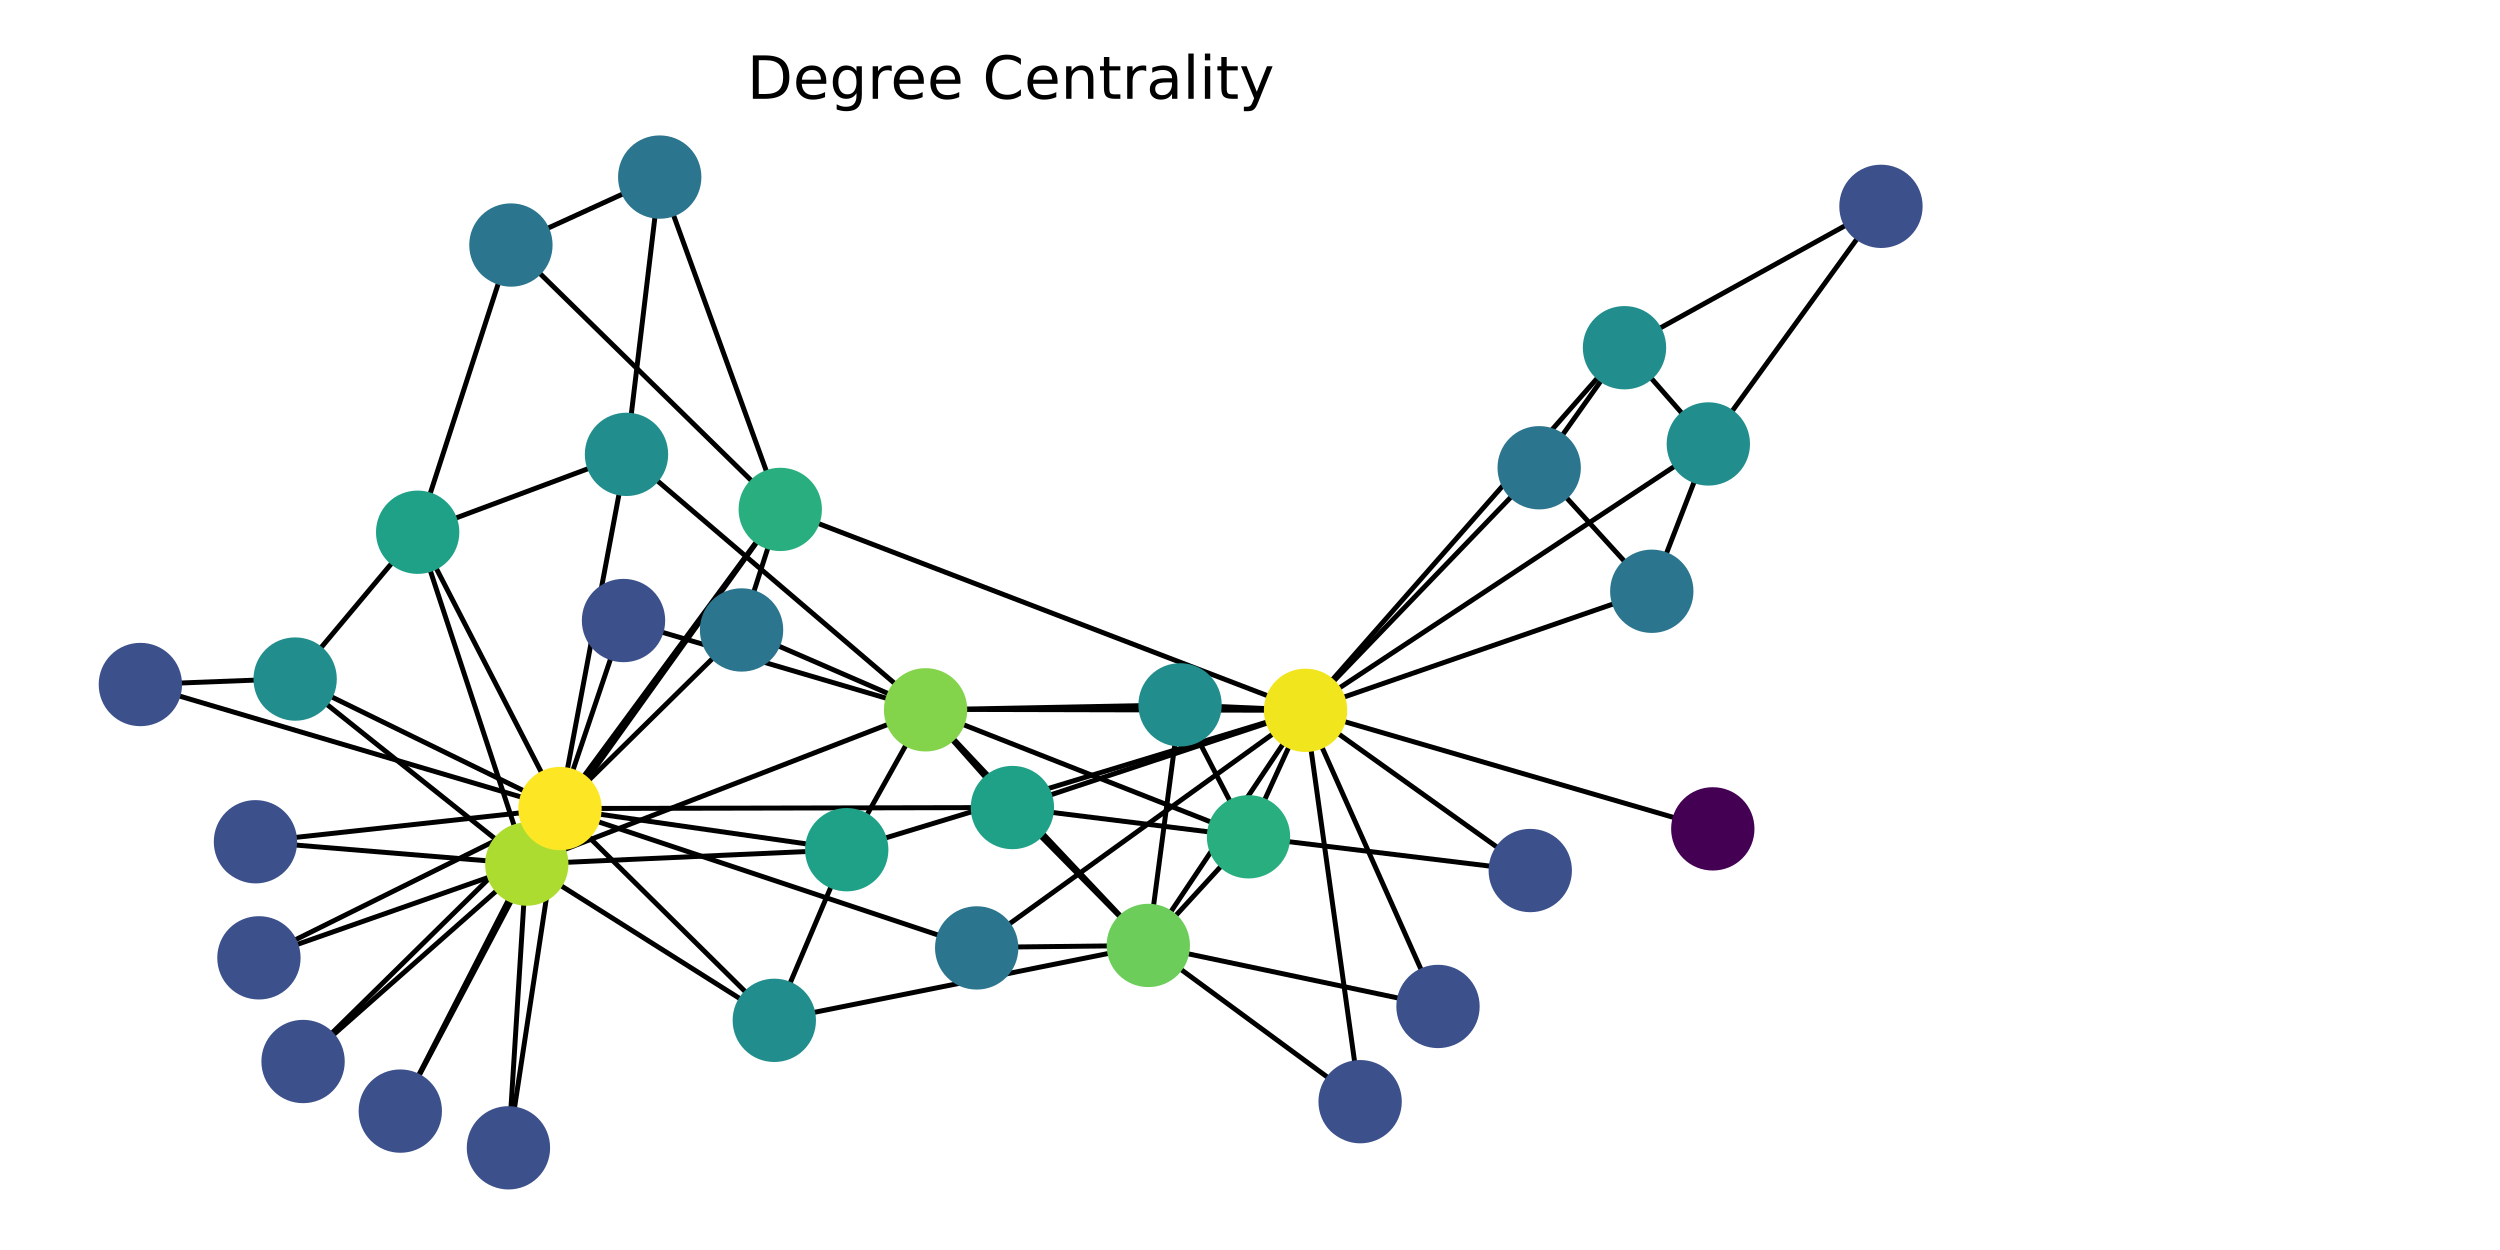 <?xml version="1.0" encoding="utf-8"?>
<!-- Generator: Adobe Illustrator 26.0.2, SVG Export Plug-In . SVG Version: 6.00 Build 0)  -->
<svg version="1.1" id="Layer_1" xmlns="http://www.w3.org/2000/svg" xmlns:xlink="http://www.w3.org/1999/xlink" x="0px" y="0px"
	 viewBox="0 0 504 252" style="enable-background:new 0 0 504 252;" xml:space="preserve">
<style type="text/css">
	.st0{fill:none;}
	.st1{clip-path:url(#SVGID_00000018229312529306736190000016246840348394217151_);fill:none;stroke:#000000;stroke-linejoin:round;}
	.st2{clip-path:url(#SVGID_00000034086242621880705810000015220046580037960324_);fill:none;stroke:#000000;stroke-linejoin:round;}
	.st3{clip-path:url(#SVGID_00000129928753353434644710000017184944727908617130_);fill:none;stroke:#000000;stroke-linejoin:round;}
	.st4{clip-path:url(#SVGID_00000129183059786534304590000007387916153403143574_);fill:none;stroke:#000000;stroke-linejoin:round;}
	.st5{clip-path:url(#SVGID_00000078764227502523962820000012374507321891302327_);fill:none;stroke:#000000;stroke-linejoin:round;}
	.st6{clip-path:url(#SVGID_00000075135955269844906760000008749150455301799857_);fill:none;stroke:#000000;stroke-linejoin:round;}
	.st7{clip-path:url(#SVGID_00000098919427941963794430000011183463689874818946_);fill:none;stroke:#000000;stroke-linejoin:round;}
	.st8{clip-path:url(#SVGID_00000121968268907051291480000001526676303234163863_);fill:none;stroke:#000000;stroke-linejoin:round;}
	.st9{clip-path:url(#SVGID_00000141439690082671390360000014187009619686960782_);fill:none;stroke:#000000;stroke-linejoin:round;}
	
		.st10{clip-path:url(#SVGID_00000004543161823828401990000000207642021566411705_);fill:none;stroke:#000000;stroke-linejoin:round;}
	
		.st11{clip-path:url(#SVGID_00000071525020933486462020000015547732644963178385_);fill:none;stroke:#000000;stroke-linejoin:round;}
	
		.st12{clip-path:url(#SVGID_00000022528449050623116820000015540475978944719013_);fill:none;stroke:#000000;stroke-linejoin:round;}
	
		.st13{clip-path:url(#SVGID_00000140000844072057160260000009978647947351549602_);fill:none;stroke:#000000;stroke-linejoin:round;}
	
		.st14{clip-path:url(#SVGID_00000000941307617385023410000010987287379504319167_);fill:none;stroke:#000000;stroke-linejoin:round;}
	
		.st15{clip-path:url(#SVGID_00000139269586942546898400000001853764483446172544_);fill:none;stroke:#000000;stroke-linejoin:round;}
	
		.st16{clip-path:url(#SVGID_00000145780664388191801160000014613871560735451295_);fill:none;stroke:#000000;stroke-linejoin:round;}
	
		.st17{clip-path:url(#SVGID_00000137117196370976773350000010058353845325635200_);fill:none;stroke:#000000;stroke-linejoin:round;}
	
		.st18{clip-path:url(#SVGID_00000154394317607190665050000013887346927448737456_);fill:none;stroke:#000000;stroke-linejoin:round;}
	
		.st19{clip-path:url(#SVGID_00000124133398876467504810000002773694333556816562_);fill:none;stroke:#000000;stroke-linejoin:round;}
	
		.st20{clip-path:url(#SVGID_00000026140325280248725170000009075106401838594190_);fill:none;stroke:#000000;stroke-linejoin:round;}
	
		.st21{clip-path:url(#SVGID_00000034802223510910731030000000257560491157639336_);fill:none;stroke:#000000;stroke-linejoin:round;}
	
		.st22{clip-path:url(#SVGID_00000035492341869770851340000001633927944731495330_);fill:none;stroke:#000000;stroke-linejoin:round;}
	
		.st23{clip-path:url(#SVGID_00000143606971547008030190000012860283213110902180_);fill:none;stroke:#000000;stroke-linejoin:round;}
	
		.st24{clip-path:url(#SVGID_00000081642434949271143550000007261159376427826085_);fill:none;stroke:#000000;stroke-linejoin:round;}
	
		.st25{clip-path:url(#SVGID_00000060719877595580973160000014963763850001150102_);fill:none;stroke:#000000;stroke-linejoin:round;}
	
		.st26{clip-path:url(#SVGID_00000176010639850690312050000007856160836724476822_);fill:none;stroke:#000000;stroke-linejoin:round;}
	
		.st27{clip-path:url(#SVGID_00000049906746326950161170000012284309604021136518_);fill:none;stroke:#000000;stroke-linejoin:round;}
	
		.st28{clip-path:url(#SVGID_00000065062911161257483590000012186874324392701088_);fill:none;stroke:#000000;stroke-linejoin:round;}
	
		.st29{clip-path:url(#SVGID_00000145769758043902505640000017204799203825606072_);fill:none;stroke:#000000;stroke-linejoin:round;}
	
		.st30{clip-path:url(#SVGID_00000017510844879488954430000001109889255617280188_);fill:none;stroke:#000000;stroke-linejoin:round;}
	
		.st31{clip-path:url(#SVGID_00000122704284501407590410000010726698716280925352_);fill:none;stroke:#000000;stroke-linejoin:round;}
	
		.st32{clip-path:url(#SVGID_00000000212684198456791900000017723989572634980534_);fill:none;stroke:#000000;stroke-linejoin:round;}
	
		.st33{clip-path:url(#SVGID_00000127730762129121124740000002220562974831805826_);fill:none;stroke:#000000;stroke-linejoin:round;}
	
		.st34{clip-path:url(#SVGID_00000174599820480120553100000000192441193538425741_);fill:none;stroke:#000000;stroke-linejoin:round;}
	
		.st35{clip-path:url(#SVGID_00000144326041302427728630000002965324186663090584_);fill:none;stroke:#000000;stroke-linejoin:round;}
	
		.st36{clip-path:url(#SVGID_00000026877490423076766250000007296820051530483117_);fill:none;stroke:#000000;stroke-linejoin:round;}
	
		.st37{clip-path:url(#SVGID_00000072979993921860811380000002545946496212693411_);fill:none;stroke:#000000;stroke-linejoin:round;}
	
		.st38{clip-path:url(#SVGID_00000127725168283881373170000010958816542861612172_);fill:none;stroke:#000000;stroke-linejoin:round;}
	
		.st39{clip-path:url(#SVGID_00000068667842626748345490000011518510814086378923_);fill:none;stroke:#000000;stroke-linejoin:round;}
	
		.st40{clip-path:url(#SVGID_00000049914822162473317090000016023567243786300853_);fill:none;stroke:#000000;stroke-linejoin:round;}
	
		.st41{clip-path:url(#SVGID_00000022521654297274324620000016091996255242991799_);fill:none;stroke:#000000;stroke-linejoin:round;}
	
		.st42{clip-path:url(#SVGID_00000055694529619671835680000003225583491473667218_);fill:none;stroke:#000000;stroke-linejoin:round;}
	
		.st43{clip-path:url(#SVGID_00000161613130057888775450000005818565634692873130_);fill:none;stroke:#000000;stroke-linejoin:round;}
	
		.st44{clip-path:url(#SVGID_00000164489770063790181030000012433863427586803590_);fill:none;stroke:#000000;stroke-linejoin:round;}
	
		.st45{clip-path:url(#SVGID_00000173846665547149642010000005153042309933992878_);fill:none;stroke:#000000;stroke-linejoin:round;}
	
		.st46{clip-path:url(#SVGID_00000181067454248943551820000005502404329989258121_);fill:none;stroke:#000000;stroke-linejoin:round;}
	
		.st47{clip-path:url(#SVGID_00000136402117656366441180000011511312358538202551_);fill:none;stroke:#000000;stroke-linejoin:round;}
	
		.st48{clip-path:url(#SVGID_00000129192391700329089300000006129284306132418234_);fill:none;stroke:#000000;stroke-linejoin:round;}
	
		.st49{clip-path:url(#SVGID_00000076591718847067887670000010716765579222453892_);fill:none;stroke:#000000;stroke-linejoin:round;}
	
		.st50{clip-path:url(#SVGID_00000074420846730179148660000016318563326521952683_);fill:none;stroke:#000000;stroke-linejoin:round;}
	
		.st51{clip-path:url(#SVGID_00000178166864407737495780000006599416141163100310_);fill:none;stroke:#000000;stroke-linejoin:round;}
	
		.st52{clip-path:url(#SVGID_00000181062914714010139510000013645727195020306364_);fill:none;stroke:#000000;stroke-linejoin:round;}
	
		.st53{clip-path:url(#SVGID_00000086676862249740761360000001873600959449238933_);fill:none;stroke:#000000;stroke-linejoin:round;}
	
		.st54{clip-path:url(#SVGID_00000161630950750989372600000011077748368094556060_);fill:none;stroke:#000000;stroke-linejoin:round;}
	
		.st55{clip-path:url(#SVGID_00000061437135996254413720000006347072277840729474_);fill:none;stroke:#000000;stroke-linejoin:round;}
	
		.st56{clip-path:url(#SVGID_00000178895881392480537010000017556684919699734156_);fill:none;stroke:#000000;stroke-linejoin:round;}
	
		.st57{clip-path:url(#SVGID_00000066495249729864044200000007557159584942748079_);fill:none;stroke:#000000;stroke-linejoin:round;}
	
		.st58{clip-path:url(#SVGID_00000020379776361282521650000009540101895342836158_);fill:none;stroke:#000000;stroke-linejoin:round;}
	
		.st59{clip-path:url(#SVGID_00000104696201355405860990000011881437758100223621_);fill:none;stroke:#000000;stroke-linejoin:round;}
	
		.st60{clip-path:url(#SVGID_00000138542398868799293060000000656794215125897131_);fill:none;stroke:#000000;stroke-linejoin:round;}
	
		.st61{clip-path:url(#SVGID_00000102517153623094715610000008840922430386992831_);fill:none;stroke:#000000;stroke-linejoin:round;}
	
		.st62{clip-path:url(#SVGID_00000149379473855957560530000006488393589154677931_);fill:none;stroke:#000000;stroke-linejoin:round;}
	
		.st63{clip-path:url(#SVGID_00000047773976511806137570000002783396119929546650_);fill:none;stroke:#000000;stroke-linejoin:round;}
	
		.st64{clip-path:url(#SVGID_00000000217690675864318350000001519531365144049539_);fill:none;stroke:#000000;stroke-linejoin:round;}
	
		.st65{clip-path:url(#SVGID_00000083049346730090361040000001672067815555876226_);fill:none;stroke:#000000;stroke-linejoin:round;}
	
		.st66{clip-path:url(#SVGID_00000067915970764772804440000003645913699616142506_);fill:none;stroke:#000000;stroke-linejoin:round;}
	
		.st67{clip-path:url(#SVGID_00000011007415353398708910000016577346927405153408_);fill:none;stroke:#000000;stroke-linejoin:round;}
	
		.st68{clip-path:url(#SVGID_00000094589125787400943120000011278302849849688706_);fill:none;stroke:#000000;stroke-linejoin:round;}
	
		.st69{clip-path:url(#SVGID_00000123401499725167748350000005161838946609682842_);fill:none;stroke:#000000;stroke-linejoin:round;}
	
		.st70{clip-path:url(#SVGID_00000133515744217126561080000010350847477048235185_);fill:none;stroke:#000000;stroke-linejoin:round;}
	
		.st71{clip-path:url(#SVGID_00000183967969655954299900000003855450626616193937_);fill:none;stroke:#000000;stroke-linejoin:round;}
	
		.st72{clip-path:url(#SVGID_00000119800569447589793310000003024616903437786517_);fill:none;stroke:#000000;stroke-linejoin:round;}
	
		.st73{clip-path:url(#SVGID_00000177478551608441861980000016169483230923710125_);fill:none;stroke:#000000;stroke-linejoin:round;}
	
		.st74{clip-path:url(#SVGID_00000013913545595328518260000017743601486916496061_);fill:none;stroke:#000000;stroke-linejoin:round;}
	
		.st75{clip-path:url(#SVGID_00000052076425106209840610000001833774540284316860_);fill:none;stroke:#000000;stroke-linejoin:round;}
	
		.st76{clip-path:url(#SVGID_00000161622441235708578020000008020339324544827544_);fill:none;stroke:#000000;stroke-linejoin:round;}
	
		.st77{clip-path:url(#SVGID_00000142883187074947767770000006640337701821659023_);fill:none;stroke:#000000;stroke-linejoin:round;}
	
		.st78{clip-path:url(#SVGID_00000163794420121851051180000013820359789350735541_);fill:none;stroke:#000000;stroke-linejoin:round;}
	.st79{clip-path:url(#SVGID_00000091013810570104666630000004790106618300744327_);}
	.st80{fill:#F1E51D;stroke:#F1E51D;stroke-linejoin:round;}
	.st81{clip-path:url(#SVGID_00000137839579092283483500000012147370815323232176_);}
	.st82{fill:#6CCD5A;stroke:#6CCD5A;stroke-linejoin:round;}
	.st83{clip-path:url(#SVGID_00000063606624384658108300000015573162809125862055_);}
	.st84{fill:#84D44B;stroke:#84D44B;stroke-linejoin:round;}
	.st85{clip-path:url(#SVGID_00000083065403816679116100000015592314663216838830_);}
	.st86{fill:#29AF7F;stroke:#29AF7F;stroke-linejoin:round;}
	.st87{clip-path:url(#SVGID_00000007430264570035184030000008832122259563411101_);}
	.st88{fill:#2B758E;stroke:#2B758E;stroke-linejoin:round;}
	.st89{clip-path:url(#SVGID_00000013165194325087607390000013256876829125023365_);}
	.st90{fill:#218E8D;stroke:#218E8D;stroke-linejoin:round;}
	.st91{clip-path:url(#SVGID_00000014633974799674165860000013616051201533707161_);}
	.st92{clip-path:url(#SVGID_00000112627750586796469730000012646503031052318892_);}
	.st93{clip-path:url(#SVGID_00000152260368736804200210000010629677171358762890_);}
	.st94{fill:#1FA188;stroke:#1FA188;stroke-linejoin:round;}
	.st95{clip-path:url(#SVGID_00000103963596906378352150000016426885840855495608_);}
	.st96{fill:#3C508B;stroke:#3C508B;stroke-linejoin:round;}
	.st97{clip-path:url(#SVGID_00000150804564129179258140000011277651058815714945_);}
	.st98{clip-path:url(#SVGID_00000093166502970764522440000009143103099640873648_);}
	.st99{fill:#440154;stroke:#440154;stroke-linejoin:round;}
	.st100{clip-path:url(#SVGID_00000029006530290367258790000007844635482711740827_);}
	.st101{clip-path:url(#SVGID_00000166663811348913324120000016287631368928715931_);}
	.st102{clip-path:url(#SVGID_00000061432559853635977910000001689155765787615674_);}
	.st103{clip-path:url(#SVGID_00000023968940006008148450000000259725537352507818_);}
	.st104{clip-path:url(#SVGID_00000008135373049882674060000007034619069722877102_);}
	.st105{clip-path:url(#SVGID_00000146473409689336275340000018083155346088496792_);}
	.st106{clip-path:url(#SVGID_00000042733260369075566930000004219463680342781373_);}
	.st107{clip-path:url(#SVGID_00000127021950271550495260000013599575183501041320_);}
	.st108{clip-path:url(#SVGID_00000011712058226556626410000009893253744104742544_);}
	.st109{clip-path:url(#SVGID_00000147904799407519084630000009305746008912342661_);}
	.st110{clip-path:url(#SVGID_00000104707779582580482370000002932160883352063380_);}
	.st111{clip-path:url(#SVGID_00000041991452050049700060000010938831595062092173_);}
	.st112{clip-path:url(#SVGID_00000178889140590945447800000006052455138614742192_);}
	.st113{clip-path:url(#SVGID_00000183234525496934387490000016023679577946640057_);}
	.st114{clip-path:url(#SVGID_00000066511790996701268320000012978388983414313895_);}
	.st115{clip-path:url(#SVGID_00000165235822689519920190000010802441903548487298_);}
	.st116{clip-path:url(#SVGID_00000157295637391090011100000013453717789264558502_);}
	.st117{clip-path:url(#SVGID_00000060025928300394056470000003850654763679389841_);}
	.st118{clip-path:url(#SVGID_00000170249095893846044980000009893010249336828310_);}
	.st119{clip-path:url(#SVGID_00000087407507389836952650000016100211087796160190_);}
	.st120{clip-path:url(#SVGID_00000133491752224853444120000014730684970086288292_);}
	.st121{fill:#ADDC30;stroke:#ADDC30;stroke-linejoin:round;}
	.st122{clip-path:url(#SVGID_00000163039461942420519310000007562470720941793686_);}
	.st123{fill:#FDE725;stroke:#FDE725;stroke-linejoin:round;}
</style>
<g id="matplotlib.axis_1">
</g>
<g id="patch_1">
	<path class="st0" d="M0,252h504V0H0V252z"/>
</g>
<g id="axes_1">
	<g id="LineCollection_1">
		<g>
			<g>
				<g>
					<defs>
						<rect id="SVGID_1_" x="10.8" y="25.9" width="385.9" height="215.3"/>
					</defs>
					<clipPath id="SVGID_00000070831833740843121810000003291468218814128773_">
						<use xlink:href="#SVGID_1_"  style="overflow:visible;"/>
					</clipPath>
					
						<path style="clip-path:url(#SVGID_00000070831833740843121810000003291468218814128773_);fill:none;stroke:#000000;stroke-linejoin:round;" d="
						M263.2,143.2l-31.7,47.4"/>
				</g>
			</g>
		</g>
		<g>
			<g>
				<g>
					<defs>
						<rect id="SVGID_00000065032889426024104570000007330628489029553583_" x="10.8" y="25.9" width="385.9" height="215.3"/>
					</defs>
					<clipPath id="SVGID_00000175291116290620725370000014633699063425498280_">
						<use xlink:href="#SVGID_00000065032889426024104570000007330628489029553583_"  style="overflow:visible;"/>
					</clipPath>
					
						<path style="clip-path:url(#SVGID_00000175291116290620725370000014633699063425498280_);fill:none;stroke:#000000;stroke-linejoin:round;" d="
						M263.2,143.2l-76.7-0.2"/>
				</g>
			</g>
		</g>
		<g>
			<g>
				<g>
					<defs>
						<rect id="SVGID_00000158003111489158815850000000133505460681774486_" x="10.8" y="25.9" width="385.9" height="215.3"/>
					</defs>
					<clipPath id="SVGID_00000059275777191570111120000010697325732557405849_">
						<use xlink:href="#SVGID_00000158003111489158815850000000133505460681774486_"  style="overflow:visible;"/>
					</clipPath>
					
						<path style="clip-path:url(#SVGID_00000059275777191570111120000010697325732557405849_);fill:none;stroke:#000000;stroke-linejoin:round;" d="
						M263.2,143.2l-11.6,25.4"/>
				</g>
			</g>
		</g>
		<g>
			<g>
				<g>
					<defs>
						<rect id="SVGID_00000125599917862653793730000007758412146209409981_" x="10.8" y="25.9" width="385.9" height="215.3"/>
					</defs>
					<clipPath id="SVGID_00000042716460815314754050000003910989020619786893_">
						<use xlink:href="#SVGID_00000125599917862653793730000007758412146209409981_"  style="overflow:visible;"/>
					</clipPath>
					
						<path style="clip-path:url(#SVGID_00000042716460815314754050000003910989020619786893_);fill:none;stroke:#000000;stroke-linejoin:round;" d="
						M263.2,143.2l69.7-24.1"/>
				</g>
			</g>
		</g>
		<g>
			<g>
				<g>
					<defs>
						<rect id="SVGID_00000129909705477761506000000016908370316759974031_" x="10.8" y="25.9" width="385.9" height="215.3"/>
					</defs>
					<clipPath id="SVGID_00000000183367281760918170000006790392607719867284_">
						<use xlink:href="#SVGID_00000129909705477761506000000016908370316759974031_"  style="overflow:visible;"/>
					</clipPath>
					
						<path style="clip-path:url(#SVGID_00000000183367281760918170000006790392607719867284_);fill:none;stroke:#000000;stroke-linejoin:round;" d="
						M263.2,143.2l64.2-73.1"/>
				</g>
			</g>
		</g>
		<g>
			<g>
				<g>
					<defs>
						<rect id="SVGID_00000060719142059837734940000003623563409617227910_" x="10.8" y="25.9" width="385.9" height="215.3"/>
					</defs>
					<clipPath id="SVGID_00000067201878255138364140000016451343963412327601_">
						<use xlink:href="#SVGID_00000060719142059837734940000003623563409617227910_"  style="overflow:visible;"/>
					</clipPath>
					
						<path style="clip-path:url(#SVGID_00000067201878255138364140000016451343963412327601_);fill:none;stroke:#000000;stroke-linejoin:round;" d="
						M263.2,143.2l81.2-53.7"/>
				</g>
			</g>
		</g>
		<g>
			<g>
				<g>
					<defs>
						<rect id="SVGID_00000093176251759959780570000010743467333108554430_" x="10.8" y="25.9" width="385.9" height="215.3"/>
					</defs>
					<clipPath id="SVGID_00000105423606173094741090000005202641941367871149_">
						<use xlink:href="#SVGID_00000093176251759959780570000010743467333108554430_"  style="overflow:visible;"/>
					</clipPath>
					
						<path style="clip-path:url(#SVGID_00000105423606173094741090000005202641941367871149_);fill:none;stroke:#000000;stroke-linejoin:round;" d="
						M263.2,143.2l-25.3-1.1"/>
				</g>
			</g>
		</g>
		<g>
			<g>
				<g>
					<defs>
						<rect id="SVGID_00000145057023627113235510000015642073265054231487_" x="10.8" y="25.9" width="385.9" height="215.3"/>
					</defs>
					<clipPath id="SVGID_00000146458384381465601270000007030099419240591016_">
						<use xlink:href="#SVGID_00000145057023627113235510000015642073265054231487_"  style="overflow:visible;"/>
					</clipPath>
					
						<path style="clip-path:url(#SVGID_00000146458384381465601270000007030099419240591016_);fill:none;stroke:#000000;stroke-linejoin:round;" d="
						M263.2,143.2l-92.5,28.1"/>
				</g>
			</g>
		</g>
		<g>
			<g>
				<g>
					<defs>
						<rect id="SVGID_00000035509596703001352310000017363583124887913114_" x="10.8" y="25.9" width="385.9" height="215.3"/>
					</defs>
					<clipPath id="SVGID_00000106129090258577797570000006826664018465319856_">
						<use xlink:href="#SVGID_00000035509596703001352310000017363583124887913114_"  style="overflow:visible;"/>
					</clipPath>
					
						<path style="clip-path:url(#SVGID_00000106129090258577797570000006826664018465319856_);fill:none;stroke:#000000;stroke-linejoin:round;" d="
						M263.2,143.2l47.1-48.9"/>
				</g>
			</g>
		</g>
		<g>
			<g>
				<g>
					<defs>
						<rect id="SVGID_00000018222594677073252020000008441386216496170924_" x="10.8" y="25.9" width="385.9" height="215.3"/>
					</defs>
					<clipPath id="SVGID_00000031165750857285819310000013386620970918674332_">
						<use xlink:href="#SVGID_00000018222594677073252020000008441386216496170924_"  style="overflow:visible;"/>
					</clipPath>
					
						<path style="clip-path:url(#SVGID_00000031165750857285819310000013386620970918674332_);fill:none;stroke:#000000;stroke-linejoin:round;" d="
						M263.2,143.2l82.1,23.9"/>
				</g>
			</g>
		</g>
		<g>
			<g>
				<g>
					<defs>
						<rect id="SVGID_00000156546553608770424200000002348935148962153355_" x="10.8" y="25.9" width="385.9" height="215.3"/>
					</defs>
					<clipPath id="SVGID_00000183961962540492217380000013491501717965611191_">
						<use xlink:href="#SVGID_00000156546553608770424200000002348935148962153355_"  style="overflow:visible;"/>
					</clipPath>
					
						<path style="clip-path:url(#SVGID_00000183961962540492217380000013491501717965611191_);fill:none;stroke:#000000;stroke-linejoin:round;" d="
						M263.2,143.2l45.2,32.3"/>
				</g>
			</g>
		</g>
		<g>
			<g>
				<g>
					<defs>
						<rect id="SVGID_00000100361792387876417120000000206987712347869583_" x="10.8" y="25.9" width="385.9" height="215.3"/>
					</defs>
					<clipPath id="SVGID_00000179618521419854993240000002049774398616050571_">
						<use xlink:href="#SVGID_00000100361792387876417120000000206987712347869583_"  style="overflow:visible;"/>
					</clipPath>
					
						<path style="clip-path:url(#SVGID_00000179618521419854993240000002049774398616050571_);fill:none;stroke:#000000;stroke-linejoin:round;" d="
						M263.2,143.2l-59.1,19.6"/>
				</g>
			</g>
		</g>
		<g>
			<g>
				<g>
					<defs>
						<rect id="SVGID_00000044161549045368378350000005812369311846558899_" x="10.8" y="25.9" width="385.9" height="215.3"/>
					</defs>
					<clipPath id="SVGID_00000150783414770069663810000004167270536071104907_">
						<use xlink:href="#SVGID_00000044161549045368378350000005812369311846558899_"  style="overflow:visible;"/>
					</clipPath>
					
						<path style="clip-path:url(#SVGID_00000150783414770069663810000004167270536071104907_);fill:none;stroke:#000000;stroke-linejoin:round;" d="
						M263.2,143.2l11,78.8"/>
				</g>
			</g>
		</g>
		<g>
			<g>
				<g>
					<defs>
						<rect id="SVGID_00000168800647347840573330000014123173461355932055_" x="10.8" y="25.9" width="385.9" height="215.3"/>
					</defs>
					<clipPath id="SVGID_00000096040701123210105230000015256518131127970977_">
						<use xlink:href="#SVGID_00000168800647347840573330000014123173461355932055_"  style="overflow:visible;"/>
					</clipPath>
					
						<path style="clip-path:url(#SVGID_00000096040701123210105230000015256518131127970977_);fill:none;stroke:#000000;stroke-linejoin:round;" d="
						M263.2,143.2L196.9,191"/>
				</g>
			</g>
		</g>
		<g>
			<g>
				<g>
					<defs>
						<rect id="SVGID_00000181782838925518429850000014385874884316767909_" x="10.8" y="25.9" width="385.9" height="215.3"/>
					</defs>
					<clipPath id="SVGID_00000150816855699425299850000012579129384475387281_">
						<use xlink:href="#SVGID_00000181782838925518429850000014385874884316767909_"  style="overflow:visible;"/>
					</clipPath>
					
						<path style="clip-path:url(#SVGID_00000150816855699425299850000012579129384475387281_);fill:none;stroke:#000000;stroke-linejoin:round;" d="
						M263.2,143.2l26.6,59.7"/>
				</g>
			</g>
		</g>
		<g>
			<g>
				<g>
					<defs>
						<rect id="SVGID_00000134209539765168046790000010896152423020346527_" x="10.8" y="25.9" width="385.9" height="215.3"/>
					</defs>
					<clipPath id="SVGID_00000139260514267906254180000012035205830468348571_">
						<use xlink:href="#SVGID_00000134209539765168046790000010896152423020346527_"  style="overflow:visible;"/>
					</clipPath>
					
						<path style="clip-path:url(#SVGID_00000139260514267906254180000012035205830468348571_);fill:none;stroke:#000000;stroke-linejoin:round;" d="
						M263.2,143.2l-105.9-40.6"/>
				</g>
			</g>
		</g>
		<g>
			<g>
				<g>
					<defs>
						<rect id="SVGID_00000147936918449385228100000001152568500911228599_" x="10.8" y="25.9" width="385.9" height="215.3"/>
					</defs>
					<clipPath id="SVGID_00000058556655986044437400000005209908017415474322_">
						<use xlink:href="#SVGID_00000147936918449385228100000001152568500911228599_"  style="overflow:visible;"/>
					</clipPath>
					
						<path style="clip-path:url(#SVGID_00000058556655986044437400000005209908017415474322_);fill:none;stroke:#000000;stroke-linejoin:round;" d="
						M231.5,190.6L186.6,143"/>
				</g>
			</g>
		</g>
		<g>
			<g>
				<g>
					<defs>
						<rect id="SVGID_00000034083561440149345080000001543928994687751309_" x="10.8" y="25.9" width="385.9" height="215.3"/>
					</defs>
					<clipPath id="SVGID_00000044135728436296558300000007084219365878048157_">
						<use xlink:href="#SVGID_00000034083561440149345080000001543928994687751309_"  style="overflow:visible;"/>
					</clipPath>
					
						<path style="clip-path:url(#SVGID_00000044135728436296558300000007084219365878048157_);fill:none;stroke:#000000;stroke-linejoin:round;" d="
						M231.5,190.6l20.2-22"/>
				</g>
			</g>
		</g>
		<g>
			<g>
				<g>
					<defs>
						<rect id="SVGID_00000056388370343605243150000002533342934566528438_" x="10.8" y="25.9" width="385.9" height="215.3"/>
					</defs>
					<clipPath id="SVGID_00000156566725785536908210000002340051810986292613_">
						<use xlink:href="#SVGID_00000056388370343605243150000002533342934566528438_"  style="overflow:visible;"/>
					</clipPath>
					
						<path style="clip-path:url(#SVGID_00000156566725785536908210000002340051810986292613_);fill:none;stroke:#000000;stroke-linejoin:round;" d="
						M231.5,190.6l6.4-48.5"/>
				</g>
			</g>
		</g>
		<g>
			<g>
				<g>
					<defs>
						<rect id="SVGID_00000063621949719625281780000012107363110653728934_" x="10.8" y="25.9" width="385.9" height="215.3"/>
					</defs>
					<clipPath id="SVGID_00000015333135813030765690000017666245984367584644_">
						<use xlink:href="#SVGID_00000063621949719625281780000012107363110653728934_"  style="overflow:visible;"/>
					</clipPath>
					
						<path style="clip-path:url(#SVGID_00000015333135813030765690000017666245984367584644_);fill:none;stroke:#000000;stroke-linejoin:round;" d="
						M231.5,190.6l-27.4-27.8"/>
				</g>
			</g>
		</g>
		<g>
			<g>
				<g>
					<defs>
						<rect id="SVGID_00000167395928967118295740000014885210332023132073_" x="10.8" y="25.9" width="385.9" height="215.3"/>
					</defs>
					<clipPath id="SVGID_00000087369871769119524080000000546642036269990557_">
						<use xlink:href="#SVGID_00000167395928967118295740000014885210332023132073_"  style="overflow:visible;"/>
					</clipPath>
					
						<path style="clip-path:url(#SVGID_00000087369871769119524080000000546642036269990557_);fill:none;stroke:#000000;stroke-linejoin:round;" d="
						M231.5,190.6l42.7,31.4"/>
				</g>
			</g>
		</g>
		<g>
			<g>
				<g>
					<defs>
						<rect id="SVGID_00000007397084190487541640000015938172883923324090_" x="10.8" y="25.9" width="385.9" height="215.3"/>
					</defs>
					<clipPath id="SVGID_00000082327622696598438300000000102064985351624840_">
						<use xlink:href="#SVGID_00000007397084190487541640000015938172883923324090_"  style="overflow:visible;"/>
					</clipPath>
					
						<path style="clip-path:url(#SVGID_00000082327622696598438300000000102064985351624840_);fill:none;stroke:#000000;stroke-linejoin:round;" d="
						M231.5,190.6l-34.6,0.4"/>
				</g>
			</g>
		</g>
		<g>
			<g>
				<g>
					<defs>
						<rect id="SVGID_00000000922405522690934560000006772656108415790216_" x="10.8" y="25.9" width="385.9" height="215.3"/>
					</defs>
					<clipPath id="SVGID_00000068652873637411550960000009754029407738047418_">
						<use xlink:href="#SVGID_00000000922405522690934560000006772656108415790216_"  style="overflow:visible;"/>
					</clipPath>
					
						<path style="clip-path:url(#SVGID_00000068652873637411550960000009754029407738047418_);fill:none;stroke:#000000;stroke-linejoin:round;" d="
						M231.5,190.6l58.4,12.3"/>
				</g>
			</g>
		</g>
		<g>
			<g>
				<g>
					<defs>
						<rect id="SVGID_00000142856636155621780050000013760312772746934443_" x="10.8" y="25.9" width="385.9" height="215.3"/>
					</defs>
					<clipPath id="SVGID_00000129889512215940681150000008409018417069585038_">
						<use xlink:href="#SVGID_00000142856636155621780050000013760312772746934443_"  style="overflow:visible;"/>
					</clipPath>
					
						<path style="clip-path:url(#SVGID_00000129889512215940681150000008409018417069585038_);fill:none;stroke:#000000;stroke-linejoin:round;" d="
						M231.5,190.6l-75.4,15.1"/>
				</g>
			</g>
		</g>
		<g>
			<g>
				<g>
					<defs>
						<rect id="SVGID_00000090258336240663499360000016357072189771982268_" x="10.8" y="25.9" width="385.9" height="215.3"/>
					</defs>
					<clipPath id="SVGID_00000100371060522999191420000009356232427945591964_">
						<use xlink:href="#SVGID_00000090258336240663499360000016357072189771982268_"  style="overflow:visible;"/>
					</clipPath>
					
						<path style="clip-path:url(#SVGID_00000100371060522999191420000009356232427945591964_);fill:none;stroke:#000000;stroke-linejoin:round;" d="
						M186.6,143.1l65.1,25.6"/>
				</g>
			</g>
		</g>
		<g>
			<g>
				<g>
					<defs>
						<rect id="SVGID_00000106107909980758272060000005856416293817564305_" x="10.8" y="25.9" width="385.9" height="215.3"/>
					</defs>
					<clipPath id="SVGID_00000096024463897274511490000016562341613407278721_">
						<use xlink:href="#SVGID_00000106107909980758272060000005856416293817564305_"  style="overflow:visible;"/>
					</clipPath>
					
						<path style="clip-path:url(#SVGID_00000096024463897274511490000016562341613407278721_);fill:none;stroke:#000000;stroke-linejoin:round;" d="
						M186.6,143.1l51.3-1"/>
				</g>
			</g>
		</g>
		<g>
			<g>
				<g>
					<defs>
						<rect id="SVGID_00000101082926604647538540000018254465097315219370_" x="10.8" y="25.9" width="385.9" height="215.3"/>
					</defs>
					<clipPath id="SVGID_00000122716967129805974290000005051809796141797814_">
						<use xlink:href="#SVGID_00000101082926604647538540000018254465097315219370_"  style="overflow:visible;"/>
					</clipPath>
					
						<path style="clip-path:url(#SVGID_00000122716967129805974290000005051809796141797814_);fill:none;stroke:#000000;stroke-linejoin:round;" d="
						M186.6,143.1l-15.8,28.3"/>
				</g>
			</g>
		</g>
		<g>
			<g>
				<g>
					<defs>
						<rect id="SVGID_00000036965464895667594610000002798771297019557527_" x="10.8" y="25.9" width="385.9" height="215.3"/>
					</defs>
					<clipPath id="SVGID_00000134962461288728210570000011279583662247382697_">
						<use xlink:href="#SVGID_00000036965464895667594610000002798771297019557527_"  style="overflow:visible;"/>
					</clipPath>
					
						<path style="clip-path:url(#SVGID_00000134962461288728210570000011279583662247382697_);fill:none;stroke:#000000;stroke-linejoin:round;" d="
						M186.6,143.1l-60.8-17.9"/>
				</g>
			</g>
		</g>
		<g>
			<g>
				<g>
					<defs>
						<rect id="SVGID_00000160176272181508430100000016881626322916724611_" x="10.8" y="25.9" width="385.9" height="215.3"/>
					</defs>
					<clipPath id="SVGID_00000051353367343807546820000013479874042527010997_">
						<use xlink:href="#SVGID_00000160176272181508430100000016881626322916724611_"  style="overflow:visible;"/>
					</clipPath>
					
						<path style="clip-path:url(#SVGID_00000051353367343807546820000013479874042527010997_);fill:none;stroke:#000000;stroke-linejoin:round;" d="
						M186.6,143.1l17.5,19.7"/>
				</g>
			</g>
		</g>
		<g>
			<g>
				<g>
					<defs>
						<rect id="SVGID_00000153685229417454204550000007258179030428701887_" x="10.8" y="25.9" width="385.9" height="215.3"/>
					</defs>
					<clipPath id="SVGID_00000145022521371527942670000013808880915543184533_">
						<use xlink:href="#SVGID_00000153685229417454204550000007258179030428701887_"  style="overflow:visible;"/>
					</clipPath>
					
						<path style="clip-path:url(#SVGID_00000145022521371527942670000013808880915543184533_);fill:none;stroke:#000000;stroke-linejoin:round;" d="
						M186.6,143.1l-60.2-51.4"/>
				</g>
			</g>
		</g>
		<g>
			<g>
				<g>
					<defs>
						<rect id="SVGID_00000169550193277477548940000000496305515259501758_" x="10.8" y="25.9" width="385.9" height="215.3"/>
					</defs>
					<clipPath id="SVGID_00000109742189665896585220000012594925898577551028_">
						<use xlink:href="#SVGID_00000169550193277477548940000000496305515259501758_"  style="overflow:visible;"/>
					</clipPath>
					
						<path style="clip-path:url(#SVGID_00000109742189665896585220000012594925898577551028_);fill:none;stroke:#000000;stroke-linejoin:round;" d="
						M186.6,143.1L149.5,127"/>
				</g>
			</g>
		</g>
		<g>
			<g>
				<g>
					<defs>
						<rect id="SVGID_00000017483330531469918600000018352771005769317788_" x="10.8" y="25.9" width="385.9" height="215.3"/>
					</defs>
					<clipPath id="SVGID_00000007415669321586192020000007390322194592041357_">
						<use xlink:href="#SVGID_00000017483330531469918600000018352771005769317788_"  style="overflow:visible;"/>
					</clipPath>
					
						<path style="clip-path:url(#SVGID_00000007415669321586192020000007390322194592041357_);fill:none;stroke:#000000;stroke-linejoin:round;" d="
						M186.6,143.1l-80.4,31.1"/>
				</g>
			</g>
		</g>
		<g>
			<g>
				<g>
					<defs>
						<rect id="SVGID_00000133501547972853362720000015467642103079917235_" x="10.8" y="25.9" width="385.9" height="215.3"/>
					</defs>
					<clipPath id="SVGID_00000139986550439063430360000013085750126296969088_">
						<use xlink:href="#SVGID_00000133501547972853362720000015467642103079917235_"  style="overflow:visible;"/>
					</clipPath>
					
						<path style="clip-path:url(#SVGID_00000139986550439063430360000013085750126296969088_);fill:none;stroke:#000000;stroke-linejoin:round;" d="
						M251.7,168.7l-13.8-26.6"/>
				</g>
			</g>
		</g>
		<g>
			<g>
				<g>
					<defs>
						<rect id="SVGID_00000139253555408229015740000011622025139779227033_" x="10.8" y="25.9" width="385.9" height="215.3"/>
					</defs>
					<clipPath id="SVGID_00000093170653588658115450000008603810917571672482_">
						<use xlink:href="#SVGID_00000139253555408229015740000011622025139779227033_"  style="overflow:visible;"/>
					</clipPath>
					
						<path style="clip-path:url(#SVGID_00000093170653588658115450000008603810917571672482_);fill:none;stroke:#000000;stroke-linejoin:round;" d="
						M251.7,168.7l56.8,6.9"/>
				</g>
			</g>
		</g>
		<g>
			<g>
				<g>
					<defs>
						<rect id="SVGID_00000027587926785813079580000011511034064532866708_" x="10.8" y="25.9" width="385.9" height="215.3"/>
					</defs>
					<clipPath id="SVGID_00000022520472571828954700000016934060804132966071_">
						<use xlink:href="#SVGID_00000027587926785813079580000011511034064532866708_"  style="overflow:visible;"/>
					</clipPath>
					
						<path style="clip-path:url(#SVGID_00000022520472571828954700000016934060804132966071_);fill:none;stroke:#000000;stroke-linejoin:round;" d="
						M251.7,168.7l-47.6-5.9"/>
				</g>
			</g>
		</g>
		<g>
			<g>
				<g>
					<defs>
						<rect id="SVGID_00000052811065088592863660000003421924391451403958_" x="10.8" y="25.9" width="385.9" height="215.3"/>
					</defs>
					<clipPath id="SVGID_00000149352256967268860480000003488795359690550924_">
						<use xlink:href="#SVGID_00000052811065088592863660000003421924391451403958_"  style="overflow:visible;"/>
					</clipPath>
					
						<path style="clip-path:url(#SVGID_00000149352256967268860480000003488795359690550924_);fill:none;stroke:#000000;stroke-linejoin:round;" d="
						M333,119.2l11.5-29.7"/>
				</g>
			</g>
		</g>
		<g>
			<g>
				<g>
					<defs>
						<rect id="SVGID_00000178196948397271211870000004860270900089889447_" x="10.8" y="25.9" width="385.9" height="215.3"/>
					</defs>
					<clipPath id="SVGID_00000145745813663935360740000016918849470706897291_">
						<use xlink:href="#SVGID_00000178196948397271211870000004860270900089889447_"  style="overflow:visible;"/>
					</clipPath>
					
						<path style="clip-path:url(#SVGID_00000145745813663935360740000016918849470706897291_);fill:none;stroke:#000000;stroke-linejoin:round;" d="
						M333,119.2l-22.7-24.9"/>
				</g>
			</g>
		</g>
		<g>
			<g>
				<g>
					<defs>
						<rect id="SVGID_00000153690477169778946790000006162524223827419787_" x="10.8" y="25.9" width="385.9" height="215.3"/>
					</defs>
					<clipPath id="SVGID_00000152236827267039213130000013308942602139868560_">
						<use xlink:href="#SVGID_00000153690477169778946790000006162524223827419787_"  style="overflow:visible;"/>
					</clipPath>
					
						<path style="clip-path:url(#SVGID_00000152236827267039213130000013308942602139868560_);fill:none;stroke:#000000;stroke-linejoin:round;" d="
						M327.5,70.1l17,19.4"/>
				</g>
			</g>
		</g>
		<g>
			<g>
				<g>
					<defs>
						<rect id="SVGID_00000039114633339092120710000001916754682723710135_" x="10.8" y="25.9" width="385.9" height="215.3"/>
					</defs>
					<clipPath id="SVGID_00000070822445759788726210000012563706090397597099_">
						<use xlink:href="#SVGID_00000039114633339092120710000001916754682723710135_"  style="overflow:visible;"/>
					</clipPath>
					
						<path style="clip-path:url(#SVGID_00000070822445759788726210000012563706090397597099_);fill:none;stroke:#000000;stroke-linejoin:round;" d="
						M327.5,70.1l-17.2,24.2"/>
				</g>
			</g>
		</g>
		<g>
			<g>
				<g>
					<defs>
						<rect id="SVGID_00000052790761146767186050000012804225991324334236_" x="10.8" y="25.9" width="385.9" height="215.3"/>
					</defs>
					<clipPath id="SVGID_00000060733387267692955530000008569266488077089959_">
						<use xlink:href="#SVGID_00000052790761146767186050000012804225991324334236_"  style="overflow:visible;"/>
					</clipPath>
					
						<path style="clip-path:url(#SVGID_00000060733387267692955530000008569266488077089959_);fill:none;stroke:#000000;stroke-linejoin:round;" d="
						M327.5,70.1l51.7-28.6"/>
				</g>
			</g>
		</g>
		<g>
			<g>
				<g>
					<defs>
						<rect id="SVGID_00000123413965704571583620000011681703021094782368_" x="10.8" y="25.9" width="385.9" height="215.3"/>
					</defs>
					<clipPath id="SVGID_00000043428248309079433630000009518542372118629504_">
						<use xlink:href="#SVGID_00000123413965704571583620000011681703021094782368_"  style="overflow:visible;"/>
					</clipPath>
					
						<path style="clip-path:url(#SVGID_00000043428248309079433630000009518542372118629504_);fill:none;stroke:#000000;stroke-linejoin:round;" d="
						M344.4,89.5l34.8-48"/>
				</g>
			</g>
		</g>
		<g>
			<g>
				<g>
					<defs>
						<rect id="SVGID_00000152964361847818180540000017338923517265638313_" x="10.8" y="25.9" width="385.9" height="215.3"/>
					</defs>
					<clipPath id="SVGID_00000124136031697657199840000013939807852063245716_">
						<use xlink:href="#SVGID_00000152964361847818180540000017338923517265638313_"  style="overflow:visible;"/>
					</clipPath>
					
						<path style="clip-path:url(#SVGID_00000124136031697657199840000013939807852063245716_);fill:none;stroke:#000000;stroke-linejoin:round;" d="
						M170.7,171.3l-14.6,34.4"/>
				</g>
			</g>
		</g>
		<g>
			<g>
				<g>
					<defs>
						<rect id="SVGID_00000033359437220162499890000001825171454947165575_" x="10.8" y="25.9" width="385.9" height="215.3"/>
					</defs>
					<clipPath id="SVGID_00000101826304716776680110000011176013323430865024_">
						<use xlink:href="#SVGID_00000033359437220162499890000001825171454947165575_"  style="overflow:visible;"/>
					</clipPath>
					
						<path style="clip-path:url(#SVGID_00000101826304716776680110000011176013323430865024_);fill:none;stroke:#000000;stroke-linejoin:round;" d="
						M170.7,171.3l-64.6,2.9"/>
				</g>
			</g>
		</g>
		<g>
			<g>
				<g>
					<defs>
						<rect id="SVGID_00000106147058591636567540000016257324877107008416_" x="10.8" y="25.9" width="385.9" height="215.3"/>
					</defs>
					<clipPath id="SVGID_00000142162588530939347860000016115498122067047610_">
						<use xlink:href="#SVGID_00000106147058591636567540000016257324877107008416_"  style="overflow:visible;"/>
					</clipPath>
					
						<path style="clip-path:url(#SVGID_00000142162588530939347860000016115498122067047610_);fill:none;stroke:#000000;stroke-linejoin:round;" d="
						M170.7,171.3l-57.8-8.3"/>
				</g>
			</g>
		</g>
		<g>
			<g>
				<g>
					<defs>
						<rect id="SVGID_00000024724370608540845480000015544884037272052656_" x="10.8" y="25.9" width="385.9" height="215.3"/>
					</defs>
					<clipPath id="SVGID_00000103229559693450892660000016325386985038951601_">
						<use xlink:href="#SVGID_00000024724370608540845480000015544884037272052656_"  style="overflow:visible;"/>
					</clipPath>
					
						<path style="clip-path:url(#SVGID_00000103229559693450892660000016325386985038951601_);fill:none;stroke:#000000;stroke-linejoin:round;" d="
						M125.7,125.1L112.9,163"/>
				</g>
			</g>
		</g>
		<g>
			<g>
				<g>
					<defs>
						<rect id="SVGID_00000127767027052177570220000009164359527183196857_" x="10.8" y="25.9" width="385.9" height="215.3"/>
					</defs>
					<clipPath id="SVGID_00000074443549045208662470000006619296214155003547_">
						<use xlink:href="#SVGID_00000127767027052177570220000009164359527183196857_"  style="overflow:visible;"/>
					</clipPath>
					
						<path style="clip-path:url(#SVGID_00000074443549045208662470000006619296214155003547_);fill:none;stroke:#000000;stroke-linejoin:round;" d="
						M204.1,162.8l-91.2,0.2"/>
				</g>
			</g>
		</g>
		<g>
			<g>
				<g>
					<defs>
						<rect id="SVGID_00000130611604490302545430000016003679175586264507_" x="10.8" y="25.9" width="385.9" height="215.3"/>
					</defs>
					<clipPath id="SVGID_00000011751172271481377230000018277221493702427067_">
						<use xlink:href="#SVGID_00000130611604490302545430000016003679175586264507_"  style="overflow:visible;"/>
					</clipPath>
					
						<path style="clip-path:url(#SVGID_00000011751172271481377230000018277221493702427067_);fill:none;stroke:#000000;stroke-linejoin:round;" d="
						M52.2,193.1l53.9-18.9"/>
				</g>
			</g>
		</g>
		<g>
			<g>
				<g>
					<defs>
						<rect id="SVGID_00000004530904882964316200000001758968323309286332_" x="10.8" y="25.9" width="385.9" height="215.3"/>
					</defs>
					<clipPath id="SVGID_00000071518353916378954530000011022379273086568380_">
						<use xlink:href="#SVGID_00000004530904882964316200000001758968323309286332_"  style="overflow:visible;"/>
					</clipPath>
					
						<path style="clip-path:url(#SVGID_00000071518353916378954530000011022379273086568380_);fill:none;stroke:#000000;stroke-linejoin:round;" d="
						M52.2,193.1l60.7-30.1"/>
				</g>
			</g>
		</g>
		<g>
			<g>
				<g>
					<defs>
						<rect id="SVGID_00000062183166415362196960000017611138201133242000_" x="10.8" y="25.9" width="385.9" height="215.3"/>
					</defs>
					<clipPath id="SVGID_00000138536355235055206560000017350842205038917765_">
						<use xlink:href="#SVGID_00000062183166415362196960000017611138201133242000_"  style="overflow:visible;"/>
					</clipPath>
					
						<path style="clip-path:url(#SVGID_00000138536355235055206560000017350842205038917765_);fill:none;stroke:#000000;stroke-linejoin:round;" d="
						M80.7,224l25.5-49.8"/>
				</g>
			</g>
		</g>
		<g>
			<g>
				<g>
					<defs>
						<rect id="SVGID_00000026844878930263428200000017014692192353881525_" x="10.8" y="25.9" width="385.9" height="215.3"/>
					</defs>
					<clipPath id="SVGID_00000181049524994558166320000002303535285181446025_">
						<use xlink:href="#SVGID_00000026844878930263428200000017014692192353881525_"  style="overflow:visible;"/>
					</clipPath>
					
						<path style="clip-path:url(#SVGID_00000181049524994558166320000002303535285181446025_);fill:none;stroke:#000000;stroke-linejoin:round;" d="
						M80.7,224l32.2-61"/>
				</g>
			</g>
		</g>
		<g>
			<g>
				<g>
					<defs>
						<rect id="SVGID_00000018223832268226583840000001215566892570534836_" x="10.8" y="25.9" width="385.9" height="215.3"/>
					</defs>
					<clipPath id="SVGID_00000112625612681063775140000014170575830080143752_">
						<use xlink:href="#SVGID_00000018223832268226583840000001215566892570534836_"  style="overflow:visible;"/>
					</clipPath>
					
						<path style="clip-path:url(#SVGID_00000112625612681063775140000014170575830080143752_);fill:none;stroke:#000000;stroke-linejoin:round;" d="
						M61.1,214l45.1-39.8"/>
				</g>
			</g>
		</g>
		<g>
			<g>
				<g>
					<defs>
						<rect id="SVGID_00000127044100688681709090000003760090471413072561_" x="10.8" y="25.9" width="385.9" height="215.3"/>
					</defs>
					<clipPath id="SVGID_00000142155408022074315430000013105794451507529380_">
						<use xlink:href="#SVGID_00000127044100688681709090000003760090471413072561_"  style="overflow:visible;"/>
					</clipPath>
					
						<path style="clip-path:url(#SVGID_00000142155408022074315430000013105794451507529380_);fill:none;stroke:#000000;stroke-linejoin:round;" d="
						M61.1,214l51.8-51"/>
				</g>
			</g>
		</g>
		<g>
			<g>
				<g>
					<defs>
						<rect id="SVGID_00000114041142664504729930000005265040545860224397_" x="10.8" y="25.9" width="385.9" height="215.3"/>
					</defs>
					<clipPath id="SVGID_00000065064811771467316510000016644500064899940000_">
						<use xlink:href="#SVGID_00000114041142664504729930000005265040545860224397_"  style="overflow:visible;"/>
					</clipPath>
					
						<path style="clip-path:url(#SVGID_00000065064811771467316510000016644500064899940000_);fill:none;stroke:#000000;stroke-linejoin:round;" d="
						M196.9,191.1l-84-28"/>
				</g>
			</g>
		</g>
		<g>
			<g>
				<g>
					<defs>
						<rect id="SVGID_00000111164073190369373360000004921170463064115073_" x="10.8" y="25.9" width="385.9" height="215.3"/>
					</defs>
					<clipPath id="SVGID_00000074408603923633398660000011058148606043265467_">
						<use xlink:href="#SVGID_00000111164073190369373360000004921170463064115073_"  style="overflow:visible;"/>
					</clipPath>
					
						<path style="clip-path:url(#SVGID_00000074408603923633398660000011058148606043265467_);fill:none;stroke:#000000;stroke-linejoin:round;" d="
						M102.5,231.4l3.6-57.2"/>
				</g>
			</g>
		</g>
		<g>
			<g>
				<g>
					<defs>
						<rect id="SVGID_00000157274827711097278990000004541608752132064163_" x="10.8" y="25.9" width="385.9" height="215.3"/>
					</defs>
					<clipPath id="SVGID_00000181801550111407248740000010049410750751779738_">
						<use xlink:href="#SVGID_00000157274827711097278990000004541608752132064163_"  style="overflow:visible;"/>
					</clipPath>
					
						<path style="clip-path:url(#SVGID_00000181801550111407248740000010049410750751779738_);fill:none;stroke:#000000;stroke-linejoin:round;" d="
						M102.5,231.4l10.4-68.4"/>
				</g>
			</g>
		</g>
		<g>
			<g>
				<g>
					<defs>
						<rect id="SVGID_00000145749683715830462300000004224083821780477588_" x="10.8" y="25.9" width="385.9" height="215.3"/>
					</defs>
					<clipPath id="SVGID_00000152964481622760582360000002059721931523915697_">
						<use xlink:href="#SVGID_00000145749683715830462300000004224083821780477588_"  style="overflow:visible;"/>
					</clipPath>
					
						<path style="clip-path:url(#SVGID_00000152964481622760582360000002059721931523915697_);fill:none;stroke:#000000;stroke-linejoin:round;" d="
						M51.5,169.7l54.7,4.5"/>
				</g>
			</g>
		</g>
		<g>
			<g>
				<g>
					<defs>
						<rect id="SVGID_00000127044347934479696030000011928998798220749192_" x="10.8" y="25.9" width="385.9" height="215.3"/>
					</defs>
					<clipPath id="SVGID_00000017474034861953584940000013368448851368580792_">
						<use xlink:href="#SVGID_00000127044347934479696030000011928998798220749192_"  style="overflow:visible;"/>
					</clipPath>
					
						<path style="clip-path:url(#SVGID_00000017474034861953584940000013368448851368580792_);fill:none;stroke:#000000;stroke-linejoin:round;" d="
						M51.5,169.7l61.4-6.7"/>
				</g>
			</g>
		</g>
		<g>
			<g>
				<g>
					<defs>
						<rect id="SVGID_00000067212363506649237260000007233086663769216670_" x="10.8" y="25.9" width="385.9" height="215.3"/>
					</defs>
					<clipPath id="SVGID_00000070807310111647548830000017256574713814247595_">
						<use xlink:href="#SVGID_00000067212363506649237260000007233086663769216670_"  style="overflow:visible;"/>
					</clipPath>
					
						<path style="clip-path:url(#SVGID_00000070807310111647548830000017256574713814247595_);fill:none;stroke:#000000;stroke-linejoin:round;" d="
						M84.2,107.3l18.8-58"/>
				</g>
			</g>
		</g>
		<g>
			<g>
				<g>
					<defs>
						<rect id="SVGID_00000152258902269387962180000014264870000869714095_" x="10.8" y="25.9" width="385.9" height="215.3"/>
					</defs>
					<clipPath id="SVGID_00000068635747987874547220000011475297979800162491_">
						<use xlink:href="#SVGID_00000152258902269387962180000014264870000869714095_"  style="overflow:visible;"/>
					</clipPath>
					
						<path style="clip-path:url(#SVGID_00000068635747987874547220000011475297979800162491_);fill:none;stroke:#000000;stroke-linejoin:round;" d="
						M84.2,107.3l42.1-15.7"/>
				</g>
			</g>
		</g>
		<g>
			<g>
				<g>
					<defs>
						<rect id="SVGID_00000142884027235064318250000016999111440004209316_" x="10.8" y="25.9" width="385.9" height="215.3"/>
					</defs>
					<clipPath id="SVGID_00000183215691918474291160000009683303819415817895_">
						<use xlink:href="#SVGID_00000142884027235064318250000016999111440004209316_"  style="overflow:visible;"/>
					</clipPath>
					
						<path style="clip-path:url(#SVGID_00000183215691918474291160000009683303819415817895_);fill:none;stroke:#000000;stroke-linejoin:round;" d="
						M84.2,107.3l-24.7,29.5"/>
				</g>
			</g>
		</g>
		<g>
			<g>
				<g>
					<defs>
						<rect id="SVGID_00000018216469750481243030000015540789081062950320_" x="10.8" y="25.9" width="385.9" height="215.3"/>
					</defs>
					<clipPath id="SVGID_00000041980731712477088770000005699980482308313004_">
						<use xlink:href="#SVGID_00000018216469750481243030000015540789081062950320_"  style="overflow:visible;"/>
					</clipPath>
					
						<path style="clip-path:url(#SVGID_00000041980731712477088770000005699980482308313004_);fill:none;stroke:#000000;stroke-linejoin:round;" d="
						M84.2,107.3l22,66.9"/>
				</g>
			</g>
		</g>
		<g>
			<g>
				<g>
					<defs>
						<rect id="SVGID_00000181089127790308193680000008091536298904818593_" x="10.8" y="25.9" width="385.9" height="215.3"/>
					</defs>
					<clipPath id="SVGID_00000018938453451158370580000006423121741308198826_">
						<use xlink:href="#SVGID_00000181089127790308193680000008091536298904818593_"  style="overflow:visible;"/>
					</clipPath>
					
						<path style="clip-path:url(#SVGID_00000018938453451158370580000006423121741308198826_);fill:none;stroke:#000000;stroke-linejoin:round;" d="
						M84.2,107.3l28.7,55.7"/>
				</g>
			</g>
		</g>
		<g>
			<g>
				<g>
					<defs>
						<rect id="SVGID_00000153697325269066684270000001438924081389901715_" x="10.8" y="25.9" width="385.9" height="215.3"/>
					</defs>
					<clipPath id="SVGID_00000129193725923510448460000002630160792652280705_">
						<use xlink:href="#SVGID_00000153697325269066684270000001438924081389901715_"  style="overflow:visible;"/>
					</clipPath>
					
						<path style="clip-path:url(#SVGID_00000129193725923510448460000002630160792652280705_);fill:none;stroke:#000000;stroke-linejoin:round;" d="
						M133,35.7l-30,13.7"/>
				</g>
			</g>
		</g>
		<g>
			<g>
				<g>
					<defs>
						<rect id="SVGID_00000101797768325465191700000010226928658961196955_" x="10.8" y="25.9" width="385.9" height="215.3"/>
					</defs>
					<clipPath id="SVGID_00000165223410845098752640000017270217264577828762_">
						<use xlink:href="#SVGID_00000101797768325465191700000010226928658961196955_"  style="overflow:visible;"/>
					</clipPath>
					
						<path style="clip-path:url(#SVGID_00000165223410845098752640000017270217264577828762_);fill:none;stroke:#000000;stroke-linejoin:round;" d="
						M133,35.7l-6.7,55.9"/>
				</g>
			</g>
		</g>
		<g>
			<g>
				<g>
					<defs>
						<rect id="SVGID_00000183936647236606585050000011913184657590836865_" x="10.8" y="25.9" width="385.9" height="215.3"/>
					</defs>
					<clipPath id="SVGID_00000021837337314265710260000015771011596902168496_">
						<use xlink:href="#SVGID_00000183936647236606585050000011913184657590836865_"  style="overflow:visible;"/>
					</clipPath>
					
						<path style="clip-path:url(#SVGID_00000021837337314265710260000015771011596902168496_);fill:none;stroke:#000000;stroke-linejoin:round;" d="
						M133,35.7l24.3,67"/>
				</g>
			</g>
		</g>
		<g>
			<g>
				<g>
					<defs>
						<rect id="SVGID_00000041281286952330401760000003694312630638518166_" x="10.8" y="25.9" width="385.9" height="215.3"/>
					</defs>
					<clipPath id="SVGID_00000078742883531662958680000012108551951814644371_">
						<use xlink:href="#SVGID_00000041281286952330401760000003694312630638518166_"  style="overflow:visible;"/>
					</clipPath>
					
						<path style="clip-path:url(#SVGID_00000078742883531662958680000012108551951814644371_);fill:none;stroke:#000000;stroke-linejoin:round;" d="
						M103,49.4l54.4,53.3"/>
				</g>
			</g>
		</g>
		<g>
			<g>
				<g>
					<defs>
						<rect id="SVGID_00000120560956051276787890000016203258334539325056_" x="10.8" y="25.9" width="385.9" height="215.3"/>
					</defs>
					<clipPath id="SVGID_00000011021138314257235210000017419776294288592008_">
						<use xlink:href="#SVGID_00000120560956051276787890000016203258334539325056_"  style="overflow:visible;"/>
					</clipPath>
					
						<path style="clip-path:url(#SVGID_00000011021138314257235210000017419776294288592008_);fill:none;stroke:#000000;stroke-linejoin:round;" d="
						M28.3,138l31.2-1.2"/>
				</g>
			</g>
		</g>
		<g>
			<g>
				<g>
					<defs>
						<rect id="SVGID_00000117652212460754625660000012855803047770720189_" x="10.8" y="25.9" width="385.9" height="215.3"/>
					</defs>
					<clipPath id="SVGID_00000083084601298037648500000016689862598966846394_">
						<use xlink:href="#SVGID_00000117652212460754625660000012855803047770720189_"  style="overflow:visible;"/>
					</clipPath>
					
						<path style="clip-path:url(#SVGID_00000083084601298037648500000016689862598966846394_);fill:none;stroke:#000000;stroke-linejoin:round;" d="
						M28.3,138l84.6,25"/>
				</g>
			</g>
		</g>
		<g>
			<g>
				<g>
					<defs>
						<rect id="SVGID_00000112630057596949697190000002199580499389569710_" x="10.8" y="25.9" width="385.9" height="215.3"/>
					</defs>
					<clipPath id="SVGID_00000122708684767203477960000012571697208629596328_">
						<use xlink:href="#SVGID_00000112630057596949697190000002199580499389569710_"  style="overflow:visible;"/>
					</clipPath>
					
						<path style="clip-path:url(#SVGID_00000122708684767203477960000012571697208629596328_);fill:none;stroke:#000000;stroke-linejoin:round;" d="
						M126.3,91.6L112.9,163"/>
				</g>
			</g>
		</g>
		<g>
			<g>
				<g>
					<defs>
						<rect id="SVGID_00000000183827420486186340000007361927826732637593_" x="10.8" y="25.9" width="385.9" height="215.3"/>
					</defs>
					<clipPath id="SVGID_00000067938464859034899000000009483246333231830146_">
						<use xlink:href="#SVGID_00000000183827420486186340000007361927826732637593_"  style="overflow:visible;"/>
					</clipPath>
					
						<path style="clip-path:url(#SVGID_00000067938464859034899000000009483246333231830146_);fill:none;stroke:#000000;stroke-linejoin:round;" d="
						M149.5,127l7.8-24.3"/>
				</g>
			</g>
		</g>
		<g>
			<g>
				<g>
					<defs>
						<rect id="SVGID_00000159430138892842978640000004635090186563433088_" x="10.8" y="25.9" width="385.9" height="215.3"/>
					</defs>
					<clipPath id="SVGID_00000128481306458562210590000002234357080361983121_">
						<use xlink:href="#SVGID_00000159430138892842978640000004635090186563433088_"  style="overflow:visible;"/>
					</clipPath>
					
						<path style="clip-path:url(#SVGID_00000128481306458562210590000002234357080361983121_);fill:none;stroke:#000000;stroke-linejoin:round;" d="
						M149.5,127l-36.6,36"/>
				</g>
			</g>
		</g>
		<g>
			<g>
				<g>
					<defs>
						<rect id="SVGID_00000106139471686667410800000012168183276218135451_" x="10.8" y="25.9" width="385.9" height="215.3"/>
					</defs>
					<clipPath id="SVGID_00000032631741434331246950000002728557321886908090_">
						<use xlink:href="#SVGID_00000106139471686667410800000012168183276218135451_"  style="overflow:visible;"/>
					</clipPath>
					
						<path style="clip-path:url(#SVGID_00000032631741434331246950000002728557321886908090_);fill:none;stroke:#000000;stroke-linejoin:round;" d="
						M59.5,136.9l46.7,37.3"/>
				</g>
			</g>
		</g>
		<g>
			<g>
				<g>
					<defs>
						<rect id="SVGID_00000013897592597082242810000004350872808159420840_" x="10.8" y="25.9" width="385.9" height="215.3"/>
					</defs>
					<clipPath id="SVGID_00000064352333296384411560000009908806531046884512_">
						<use xlink:href="#SVGID_00000013897592597082242810000004350872808159420840_"  style="overflow:visible;"/>
					</clipPath>
					
						<path style="clip-path:url(#SVGID_00000064352333296384411560000009908806531046884512_);fill:none;stroke:#000000;stroke-linejoin:round;" d="
						M59.5,136.9l53.4,26.1"/>
				</g>
			</g>
		</g>
		<g>
			<g>
				<g>
					<defs>
						<rect id="SVGID_00000011716129423267344390000002069836106193885872_" x="10.8" y="25.9" width="385.9" height="215.3"/>
					</defs>
					<clipPath id="SVGID_00000033370753512248005430000008631491802009411983_">
						<use xlink:href="#SVGID_00000011716129423267344390000002069836106193885872_"  style="overflow:visible;"/>
					</clipPath>
					
						<path style="clip-path:url(#SVGID_00000033370753512248005430000008631491802009411983_);fill:none;stroke:#000000;stroke-linejoin:round;" d="
						M156.1,205.7l-49.9-31.5"/>
				</g>
			</g>
		</g>
		<g>
			<g>
				<g>
					<defs>
						<rect id="SVGID_00000019661930688571186770000008902575580291677091_" x="10.8" y="25.9" width="385.9" height="215.3"/>
					</defs>
					<clipPath id="SVGID_00000030488283573300800710000001445958484788407689_">
						<use xlink:href="#SVGID_00000019661930688571186770000008902575580291677091_"  style="overflow:visible;"/>
					</clipPath>
					
						<path style="clip-path:url(#SVGID_00000030488283573300800710000001445958484788407689_);fill:none;stroke:#000000;stroke-linejoin:round;" d="
						M156.1,205.7L112.9,163"/>
				</g>
			</g>
		</g>
		<g>
			<g>
				<g>
					<defs>
						<rect id="SVGID_00000132805842623153137850000004141471954689406119_" x="10.8" y="25.9" width="385.9" height="215.3"/>
					</defs>
					<clipPath id="SVGID_00000036937732603816578990000009927222056166453155_">
						<use xlink:href="#SVGID_00000132805842623153137850000004141471954689406119_"  style="overflow:visible;"/>
					</clipPath>
					
						<path style="clip-path:url(#SVGID_00000036937732603816578990000009927222056166453155_);fill:none;stroke:#000000;stroke-linejoin:round;" d="
						M157.3,102.7l-51.2,71.5"/>
				</g>
			</g>
		</g>
		<g>
			<g>
				<g>
					<defs>
						<rect id="SVGID_00000182523421542177329410000012118783073849948328_" x="10.8" y="25.9" width="385.9" height="215.3"/>
					</defs>
					<clipPath id="SVGID_00000086675566269443818850000014903074495739482004_">
						<use xlink:href="#SVGID_00000182523421542177329410000012118783073849948328_"  style="overflow:visible;"/>
					</clipPath>
					
						<path style="clip-path:url(#SVGID_00000086675566269443818850000014903074495739482004_);fill:none;stroke:#000000;stroke-linejoin:round;" d="
						M157.3,102.7L112.9,163"/>
				</g>
			</g>
		</g>
		<g>
			<g>
				<g>
					<defs>
						<rect id="SVGID_00000176039301388356445870000006303037902239611312_" x="10.8" y="25.9" width="385.9" height="215.3"/>
					</defs>
					<clipPath id="SVGID_00000028288318656685927360000016206869435679801499_">
						<use xlink:href="#SVGID_00000176039301388356445870000006303037902239611312_"  style="overflow:visible;"/>
					</clipPath>
					
						<path style="clip-path:url(#SVGID_00000028288318656685927360000016206869435679801499_);fill:none;stroke:#000000;stroke-linejoin:round;" d="
						M106.2,174.2l6.7-11.2"/>
				</g>
			</g>
		</g>
	</g>
	<g id="PathCollection_1">
		<g>
			<g>
				<g>
					<defs>
						<rect id="SVGID_00000143588157131068068750000003268292008880782737_" x="10.8" y="25.9" width="385.9" height="215.3"/>
					</defs>
					<clipPath id="SVGID_00000054975176171592263930000008265152041819601326_">
						<use xlink:href="#SVGID_00000143588157131068068750000003268292008880782737_"  style="overflow:visible;"/>
					</clipPath>
					<g style="clip-path:url(#SVGID_00000054975176171592263930000008265152041819601326_);">
						<g>
							<path id="C0_0_f13f353558" class="st80" d="M263.2,151.1c2.1,0,4.1-0.8,5.6-2.3s2.3-3.5,2.3-5.6s-0.8-4.1-2.3-5.6
								s-3.5-2.3-5.6-2.3s-4.1,0.8-5.6,2.3s-2.3,3.5-2.3,5.6s0.8,4.1,2.3,5.6S261.1,151.1,263.2,151.1z"/>
						</g>
					</g>
				</g>
			</g>
		</g>
		<g>
			<g>
				<g>
					<defs>
						<rect id="SVGID_00000018234522777290659720000002406151563682929085_" x="10.8" y="25.9" width="385.9" height="215.3"/>
					</defs>
					<clipPath id="SVGID_00000091700888851766454950000006826468481825584781_">
						<use xlink:href="#SVGID_00000018234522777290659720000002406151563682929085_"  style="overflow:visible;"/>
					</clipPath>
					<g style="clip-path:url(#SVGID_00000091700888851766454950000006826468481825584781_);">
						<g>
							<path id="C0_0_f13f353558_00000158713183951491098240000005263078893724552868_" class="st82" d="M231.5,198.5
								c2.1,0,4.1-0.8,5.6-2.3s2.3-3.5,2.3-5.6s-0.8-4.1-2.3-5.6s-3.5-2.3-5.6-2.3s-4.1,0.8-5.6,2.3s-2.3,3.5-2.3,5.6
								s0.8,4.1,2.3,5.6S229.4,198.5,231.5,198.5z"/>
						</g>
					</g>
				</g>
			</g>
		</g>
		<g>
			<g>
				<g>
					<defs>
						<rect id="SVGID_00000147903772351697877280000011976215632673522823_" x="10.8" y="25.9" width="385.9" height="215.3"/>
					</defs>
					<clipPath id="SVGID_00000074410786472562720640000000948597227461200515_">
						<use xlink:href="#SVGID_00000147903772351697877280000011976215632673522823_"  style="overflow:visible;"/>
					</clipPath>
					<g style="clip-path:url(#SVGID_00000074410786472562720640000000948597227461200515_);">
						<g>
							<path id="C0_0_f13f353558_00000072246254821603732810000001727195221514539194_" class="st84" d="M186.6,151
								c2.1,0,4.1-0.8,5.6-2.3s2.3-3.5,2.3-5.6s-0.8-4.1-2.3-5.6s-3.5-2.3-5.6-2.3s-4.1,0.8-5.6,2.3s-2.3,3.5-2.3,5.6
								s0.8,4.1,2.3,5.6S184.5,151,186.6,151z"/>
						</g>
					</g>
				</g>
			</g>
		</g>
		<g>
			<g>
				<g>
					<defs>
						<rect id="SVGID_00000096043160059647619710000002642425638132661671_" x="10.8" y="25.9" width="385.9" height="215.3"/>
					</defs>
					<clipPath id="SVGID_00000078757393413676104900000003927372588480320172_">
						<use xlink:href="#SVGID_00000096043160059647619710000002642425638132661671_"  style="overflow:visible;"/>
					</clipPath>
					<g style="clip-path:url(#SVGID_00000078757393413676104900000003927372588480320172_);">
						<g>
							<path id="C0_0_f13f353558_00000125603520536316657140000001420954183792573604_" class="st86" d="M251.7,176.6
								c2.1,0,4.1-0.8,5.6-2.3c1.5-1.5,2.3-3.5,2.3-5.6s-0.8-4.1-2.3-5.6s-3.5-2.3-5.6-2.3s-4.1,0.8-5.6,2.3s-2.3,3.5-2.3,5.6
								s0.8,4.1,2.3,5.6S249.6,176.6,251.7,176.6z"/>
						</g>
					</g>
				</g>
			</g>
		</g>
		<g>
			<g>
				<g>
					<defs>
						<rect id="SVGID_00000078004012726501440960000012907271244145607344_" x="10.8" y="25.9" width="385.9" height="215.3"/>
					</defs>
					<clipPath id="SVGID_00000114779574738025059130000008792814366746466740_">
						<use xlink:href="#SVGID_00000078004012726501440960000012907271244145607344_"  style="overflow:visible;"/>
					</clipPath>
					<g style="clip-path:url(#SVGID_00000114779574738025059130000008792814366746466740_);">
						<g>
							<path id="C0_0_f13f353558_00000042010539098382498630000002307179366622109104_" class="st88" d="M333,127.1
								c2.1,0,4.1-0.8,5.6-2.3s2.3-3.5,2.3-5.6s-0.8-4.1-2.3-5.6s-3.5-2.3-5.6-2.3s-4.1,0.8-5.6,2.3s-2.3,3.5-2.3,5.6
								s0.8,4.1,2.3,5.6C328.9,126.3,330.9,127.1,333,127.1z"/>
						</g>
					</g>
				</g>
			</g>
		</g>
		<g>
			<g>
				<g>
					<defs>
						<rect id="SVGID_00000130642077328713283640000009634781654453930882_" x="10.8" y="25.9" width="385.9" height="215.3"/>
					</defs>
					<clipPath id="SVGID_00000075149852397637957340000002851538507205380530_">
						<use xlink:href="#SVGID_00000130642077328713283640000009634781654453930882_"  style="overflow:visible;"/>
					</clipPath>
					<g style="clip-path:url(#SVGID_00000075149852397637957340000002851538507205380530_);">
						<g>
							<path id="C0_0_f13f353558_00000136377253198341075600000014423419099239731336_" class="st90" d="M327.5,78
								c2.1,0,4.1-0.8,5.6-2.3s2.3-3.5,2.3-5.6s-0.8-4.1-2.3-5.6s-3.5-2.3-5.6-2.3s-4.1,0.8-5.6,2.3s-2.3,3.5-2.3,5.6
								s0.8,4.1,2.3,5.6C323.3,77.2,325.4,78,327.5,78z"/>
						</g>
					</g>
				</g>
			</g>
		</g>
		<g>
			<g>
				<g>
					<defs>
						<rect id="SVGID_00000009587894941916920230000013716567258782078143_" x="10.8" y="25.9" width="385.9" height="215.3"/>
					</defs>
					<clipPath id="SVGID_00000183218270323169030420000005413663443613481647_">
						<use xlink:href="#SVGID_00000009587894941916920230000013716567258782078143_"  style="overflow:visible;"/>
					</clipPath>
					<g style="clip-path:url(#SVGID_00000183218270323169030420000005413663443613481647_);">
						<g>
							<path id="C0_0_f13f353558_00000024713668583584668930000009773378049020425888_" class="st90" d="M344.4,97.4
								c2.1,0,4.1-0.8,5.6-2.3s2.3-3.5,2.3-5.6s-0.8-4.1-2.3-5.6s-3.5-2.3-5.6-2.3s-4.1,0.8-5.6,2.3s-2.3,3.5-2.3,5.6
								s0.8,4.1,2.3,5.6S342.3,97.4,344.4,97.4z"/>
						</g>
					</g>
				</g>
			</g>
		</g>
		<g>
			<g>
				<g>
					<defs>
						<rect id="SVGID_00000093890360378049619680000013722721370761792681_" x="10.8" y="25.9" width="385.9" height="215.3"/>
					</defs>
					<clipPath id="SVGID_00000072255994236588182960000001686803850828216731_">
						<use xlink:href="#SVGID_00000093890360378049619680000013722721370761792681_"  style="overflow:visible;"/>
					</clipPath>
					<g style="clip-path:url(#SVGID_00000072255994236588182960000001686803850828216731_);">
						<g>
							<path id="C0_0_f13f353558_00000045600255691007600660000015424853133957228702_" class="st90" d="M237.9,150
								c2.1,0,4.1-0.8,5.6-2.3s2.3-3.5,2.3-5.6s-0.8-4.1-2.3-5.6s-3.5-2.3-5.6-2.3s-4.1,0.8-5.6,2.3s-2.3,3.5-2.3,5.6
								s0.8,4.1,2.3,5.6S235.8,150,237.9,150z"/>
						</g>
					</g>
				</g>
			</g>
		</g>
		<g>
			<g>
				<g>
					<defs>
						<rect id="SVGID_00000123435197876010866260000014248438768320206467_" x="10.8" y="25.9" width="385.9" height="215.3"/>
					</defs>
					<clipPath id="SVGID_00000129166090243017270720000005633409777459597712_">
						<use xlink:href="#SVGID_00000123435197876010866260000014248438768320206467_"  style="overflow:visible;"/>
					</clipPath>
					<g style="clip-path:url(#SVGID_00000129166090243017270720000005633409777459597712_);">
						<g>
							<path id="C0_0_f13f353558_00000124874989009222401770000015181287769074823097_" class="st94" d="M170.7,179.2
								c2.1,0,4.1-0.8,5.6-2.3s2.3-3.5,2.3-5.6s-0.8-4.1-2.3-5.6s-3.5-2.3-5.6-2.3s-4.1,0.8-5.6,2.3s-2.3,3.5-2.3,5.6
								s0.8,4.1,2.3,5.6S168.6,179.2,170.7,179.2z"/>
						</g>
					</g>
				</g>
			</g>
		</g>
		<g>
			<g>
				<g>
					<defs>
						<rect id="SVGID_00000163775540666655105210000014054958530358676905_" x="10.8" y="25.9" width="385.9" height="215.3"/>
					</defs>
					<clipPath id="SVGID_00000013910583697609188020000002137928098946875052_">
						<use xlink:href="#SVGID_00000163775540666655105210000014054958530358676905_"  style="overflow:visible;"/>
					</clipPath>
					<g style="clip-path:url(#SVGID_00000013910583697609188020000002137928098946875052_);">
						<g>
							<path id="C0_0_f13f353558_00000085247029342830030260000014207227168735145899_" class="st96" d="M125.7,133
								c2.1,0,4.1-0.8,5.6-2.3s2.3-3.5,2.3-5.6s-0.8-4.1-2.3-5.6s-3.5-2.3-5.6-2.3s-4.1,0.8-5.6,2.3s-2.3,3.5-2.3,5.6
								s0.8,4.1,2.3,5.6S123.6,133,125.7,133z"/>
						</g>
					</g>
				</g>
			</g>
		</g>
		<g>
			<g>
				<g>
					<defs>
						<rect id="SVGID_00000065043247597597746730000008836112533084239488_" x="10.8" y="25.9" width="385.9" height="215.3"/>
					</defs>
					<clipPath id="SVGID_00000087396657476537421670000000512681416076481715_">
						<use xlink:href="#SVGID_00000065043247597597746730000008836112533084239488_"  style="overflow:visible;"/>
					</clipPath>
					<g style="clip-path:url(#SVGID_00000087396657476537421670000000512681416076481715_);">
						<g>
							<path id="C0_0_f13f353558_00000157992382097689092750000012698640898703692478_" class="st88" d="M310.3,102.2
								c2.1,0,4.1-0.8,5.6-2.3s2.3-3.5,2.3-5.6s-0.8-4.1-2.3-5.6s-3.5-2.3-5.6-2.3s-4.1,0.8-5.6,2.3s-2.3,3.5-2.3,5.6
								s0.8,4.1,2.3,5.6C306.2,101.4,308.2,102.2,310.3,102.2z"/>
						</g>
					</g>
				</g>
			</g>
		</g>
		<g>
			<g>
				<g>
					<defs>
						<rect id="SVGID_00000115507587549822888420000003130379218945029283_" x="10.8" y="25.9" width="385.9" height="215.3"/>
					</defs>
					<clipPath id="SVGID_00000017501464130995009760000017310646895708600231_">
						<use xlink:href="#SVGID_00000115507587549822888420000003130379218945029283_"  style="overflow:visible;"/>
					</clipPath>
					<g style="clip-path:url(#SVGID_00000017501464130995009760000017310646895708600231_);">
						<g>
							<path id="C0_0_f13f353558_00000042712163965135928560000018076148819864490154_" class="st99" d="M345.3,175
								c2.1,0,4.1-0.8,5.6-2.3s2.3-3.5,2.3-5.6s-0.8-4.1-2.3-5.6s-3.5-2.3-5.6-2.3s-4.1,0.8-5.6,2.3s-2.3,3.5-2.3,5.6
								s0.8,4.1,2.3,5.6C341.2,174.2,343.2,175,345.3,175z"/>
						</g>
					</g>
				</g>
			</g>
		</g>
		<g>
			<g>
				<g>
					<defs>
						<rect id="SVGID_00000091731757794626014190000005809664594049064074_" x="10.8" y="25.9" width="385.9" height="215.3"/>
					</defs>
					<clipPath id="SVGID_00000054951335785517848860000012976915890973030818_">
						<use xlink:href="#SVGID_00000091731757794626014190000005809664594049064074_"  style="overflow:visible;"/>
					</clipPath>
					<g style="clip-path:url(#SVGID_00000054951335785517848860000012976915890973030818_);">
						<g>
							<path id="C0_0_f13f353558_00000013169031020801162040000002876888197532506034_" class="st96" d="M308.5,183.4
								c2.1,0,4.1-0.8,5.6-2.3s2.3-3.5,2.3-5.6s-0.8-4.1-2.3-5.6s-3.5-2.3-5.6-2.3s-4.1,0.8-5.6,2.3s-2.3,3.5-2.3,5.6
								s0.8,4.1,2.3,5.6C304.4,182.6,306.4,183.4,308.5,183.4z"/>
						</g>
					</g>
				</g>
			</g>
		</g>
		<g>
			<g>
				<g>
					<defs>
						<rect id="SVGID_00000031902753395600531130000005526441400176935100_" x="10.8" y="25.9" width="385.9" height="215.3"/>
					</defs>
					<clipPath id="SVGID_00000125579101862805126530000010541445704427334784_">
						<use xlink:href="#SVGID_00000031902753395600531130000005526441400176935100_"  style="overflow:visible;"/>
					</clipPath>
					<g style="clip-path:url(#SVGID_00000125579101862805126530000010541445704427334784_);">
						<g>
							<path id="C0_0_f13f353558_00000070823030990792461500000016793217169590293122_" class="st94" d="M204.1,170.7
								c2.1,0,4.1-0.8,5.6-2.3s2.3-3.5,2.3-5.6s-0.8-4.1-2.3-5.6s-3.5-2.3-5.6-2.3s-4.1,0.8-5.6,2.3s-2.3,3.5-2.3,5.6
								s0.8,4.1,2.3,5.6S202,170.7,204.1,170.7z"/>
						</g>
					</g>
				</g>
			</g>
		</g>
		<g>
			<g>
				<g>
					<defs>
						<rect id="SVGID_00000164488566313765521390000000209763305284112770_" x="10.8" y="25.9" width="385.9" height="215.3"/>
					</defs>
					<clipPath id="SVGID_00000142893467176641308170000006924932382010873244_">
						<use xlink:href="#SVGID_00000164488566313765521390000000209763305284112770_"  style="overflow:visible;"/>
					</clipPath>
					<g style="clip-path:url(#SVGID_00000142893467176641308170000006924932382010873244_);">
						<g>
							<path id="C0_0_f13f353558_00000136386041437296425780000011567590209702786983_" class="st96" d="M52.2,201
								c2.1,0,4.1-0.8,5.6-2.3s2.3-3.5,2.3-5.6s-0.8-4.1-2.3-5.6s-3.5-2.3-5.6-2.3s-4.1,0.8-5.6,2.3s-2.3,3.5-2.3,5.6
								s0.8,4.1,2.3,5.6C48.1,200.2,50.1,201,52.2,201z"/>
						</g>
					</g>
				</g>
			</g>
		</g>
		<g>
			<g>
				<g>
					<defs>
						<rect id="SVGID_00000177458067897199315710000016395845604331223951_" x="10.8" y="25.9" width="385.9" height="215.3"/>
					</defs>
					<clipPath id="SVGID_00000023244485232588331750000004570313346662018745_">
						<use xlink:href="#SVGID_00000177458067897199315710000016395845604331223951_"  style="overflow:visible;"/>
					</clipPath>
					<g style="clip-path:url(#SVGID_00000023244485232588331750000004570313346662018745_);">
						<g>
							<path id="C0_0_f13f353558_00000155125901720740437750000010567959572004781452_" class="st96" d="M80.7,231.9
								c2.1,0,4.1-0.8,5.6-2.3s2.3-3.5,2.3-5.6s-0.8-4.1-2.3-5.6s-3.5-2.3-5.6-2.3s-4.1,0.8-5.6,2.3s-2.3,3.5-2.3,5.6
								s0.8,4.1,2.3,5.6S78.6,231.9,80.7,231.9z"/>
						</g>
					</g>
				</g>
			</g>
		</g>
		<g>
			<g>
				<g>
					<defs>
						<rect id="SVGID_00000040538581788967647240000010307669767561506708_" x="10.8" y="25.9" width="385.9" height="215.3"/>
					</defs>
					<clipPath id="SVGID_00000004512539889681120470000010920679430728096401_">
						<use xlink:href="#SVGID_00000040538581788967647240000010307669767561506708_"  style="overflow:visible;"/>
					</clipPath>
					<g style="clip-path:url(#SVGID_00000004512539889681120470000010920679430728096401_);">
						<g>
							<path id="C0_0_f13f353558_00000101782375943626938100000009056401131285490611_" class="st96" d="M379.2,49.5
								c2.1,0,4.1-0.8,5.6-2.3s2.3-3.5,2.3-5.6s-0.8-4.1-2.3-5.6s-3.5-2.3-5.6-2.3s-4.1,0.8-5.6,2.3s-2.3,3.5-2.3,5.6
								s0.8,4.1,2.3,5.6C375.1,48.6,377.1,49.5,379.2,49.5z"/>
						</g>
					</g>
				</g>
			</g>
		</g>
		<g>
			<g>
				<g>
					<defs>
						<rect id="SVGID_00000005972821862538652070000006987405498622840730_" x="10.8" y="25.9" width="385.9" height="215.3"/>
					</defs>
					<clipPath id="SVGID_00000103976460165372547930000004264343888298367373_">
						<use xlink:href="#SVGID_00000005972821862538652070000006987405498622840730_"  style="overflow:visible;"/>
					</clipPath>
					<g style="clip-path:url(#SVGID_00000103976460165372547930000004264343888298367373_);">
						<g>
							<path id="C0_0_f13f353558_00000093157739746991363720000004189848001412196745_" class="st96" d="M274.2,230
								c2.1,0,4.1-0.8,5.6-2.3s2.3-3.5,2.3-5.6s-0.8-4.1-2.3-5.6s-3.5-2.3-5.6-2.3s-4.1,0.8-5.6,2.3s-2.3,3.5-2.3,5.6
								s0.8,4.1,2.3,5.6C270.1,229.1,272.1,230,274.2,230z"/>
						</g>
					</g>
				</g>
			</g>
		</g>
		<g>
			<g>
				<g>
					<defs>
						<rect id="SVGID_00000011712663835195380350000013209108495495676033_" x="10.8" y="25.9" width="385.9" height="215.3"/>
					</defs>
					<clipPath id="SVGID_00000100360034147444857200000003823725591703313543_">
						<use xlink:href="#SVGID_00000011712663835195380350000013209108495495676033_"  style="overflow:visible;"/>
					</clipPath>
					<g style="clip-path:url(#SVGID_00000100360034147444857200000003823725591703313543_);">
						<g>
							<path id="C0_0_f13f353558_00000091725620172066248600000015453548729233291694_" class="st96" d="M61.1,221.9
								c2.1,0,4.1-0.8,5.6-2.3s2.3-3.5,2.3-5.6s-0.8-4.1-2.3-5.6s-3.5-2.3-5.6-2.3s-4.1,0.8-5.6,2.3s-2.3,3.5-2.3,5.6
								s0.8,4.1,2.3,5.6C57,221.1,59,221.9,61.1,221.9z"/>
						</g>
					</g>
				</g>
			</g>
		</g>
		<g>
			<g>
				<g>
					<defs>
						<rect id="SVGID_00000078761243445384553440000018196740697352794267_" x="10.8" y="25.9" width="385.9" height="215.3"/>
					</defs>
					<clipPath id="SVGID_00000145045292408208773450000017855865109854662021_">
						<use xlink:href="#SVGID_00000078761243445384553440000018196740697352794267_"  style="overflow:visible;"/>
					</clipPath>
					<g style="clip-path:url(#SVGID_00000145045292408208773450000017855865109854662021_);">
						<g>
							<path id="C0_0_f13f353558_00000055667468774000754650000001749701698358355869_" class="st88" d="M196.9,199
								c2.1,0,4.1-0.8,5.6-2.3s2.3-3.5,2.3-5.6s-0.8-4.1-2.3-5.6s-3.5-2.3-5.6-2.3s-4.1,0.8-5.6,2.3s-2.3,3.5-2.3,5.6
								s0.8,4.1,2.3,5.6S194.8,199,196.9,199z"/>
						</g>
					</g>
				</g>
			</g>
		</g>
		<g>
			<g>
				<g>
					<defs>
						<rect id="SVGID_00000031191565936950306740000009435802391348161923_" x="10.8" y="25.9" width="385.9" height="215.3"/>
					</defs>
					<clipPath id="SVGID_00000052064061393043523030000010408000516037336249_">
						<use xlink:href="#SVGID_00000031191565936950306740000009435802391348161923_"  style="overflow:visible;"/>
					</clipPath>
					<g style="clip-path:url(#SVGID_00000052064061393043523030000010408000516037336249_);">
						<g>
							<path id="C0_0_f13f353558_00000019674153118351582780000012362844851035176114_" class="st96" d="M102.5,239.3
								c2.1,0,4.1-0.8,5.6-2.3s2.3-3.5,2.3-5.6s-0.8-4.1-2.3-5.6s-3.5-2.3-5.6-2.3s-4.1,0.8-5.6,2.3s-2.3,3.5-2.3,5.6
								s0.8,4.1,2.3,5.6S100.5,239.3,102.5,239.3z"/>
						</g>
					</g>
				</g>
			</g>
		</g>
		<g>
			<g>
				<g>
					<defs>
						<rect id="SVGID_00000003810851019248245150000006650570593319854516_" x="10.8" y="25.9" width="385.9" height="215.3"/>
					</defs>
					<clipPath id="SVGID_00000143597496302868481350000011789871298121359803_">
						<use xlink:href="#SVGID_00000003810851019248245150000006650570593319854516_"  style="overflow:visible;"/>
					</clipPath>
					<g style="clip-path:url(#SVGID_00000143597496302868481350000011789871298121359803_);">
						<g>
							<path id="C0_0_f13f353558_00000069383732536938800610000015338725010353670026_" class="st96" d="M289.9,210.8
								c2.1,0,4.1-0.8,5.6-2.3s2.3-3.5,2.3-5.6s-0.8-4.1-2.3-5.6s-3.5-2.3-5.6-2.3s-4.1,0.8-5.6,2.3s-2.3,3.5-2.3,5.6
								s0.8,4.1,2.3,5.6S287.8,210.8,289.9,210.8z"/>
						</g>
					</g>
				</g>
			</g>
		</g>
		<g>
			<g>
				<g>
					<defs>
						<rect id="SVGID_00000084516660504982160700000014917389546153973172_" x="10.8" y="25.9" width="385.9" height="215.3"/>
					</defs>
					<clipPath id="SVGID_00000121957761461110413700000000451136634350263223_">
						<use xlink:href="#SVGID_00000084516660504982160700000014917389546153973172_"  style="overflow:visible;"/>
					</clipPath>
					<g style="clip-path:url(#SVGID_00000121957761461110413700000000451136634350263223_);">
						<g>
							<path id="C0_0_f13f353558_00000027565036827121402740000005283927208517079973_" class="st96" d="M51.5,177.6
								c2.1,0,4.1-0.8,5.6-2.3s2.3-3.5,2.3-5.6s-0.8-4.1-2.3-5.6s-3.5-2.3-5.6-2.3s-4.1,0.8-5.6,2.3s-2.3,3.5-2.3,5.6
								s0.8,4.1,2.3,5.6C47.4,176.7,49.4,177.6,51.5,177.6z"/>
						</g>
					</g>
				</g>
			</g>
		</g>
		<g>
			<g>
				<g>
					<defs>
						<rect id="SVGID_00000031897222185066661560000004149688156197417124_" x="10.8" y="25.9" width="385.9" height="215.3"/>
					</defs>
					<clipPath id="SVGID_00000000927760342069443180000012640473563702480786_">
						<use xlink:href="#SVGID_00000031897222185066661560000004149688156197417124_"  style="overflow:visible;"/>
					</clipPath>
					<g style="clip-path:url(#SVGID_00000000927760342069443180000012640473563702480786_);">
						<g>
							<path id="C0_0_f13f353558_00000029028986100456979760000015914263255525783460_" class="st94" d="M84.2,115.2
								c2.1,0,4.1-0.8,5.6-2.3s2.3-3.5,2.3-5.6s-0.8-4.1-2.3-5.6s-3.5-2.3-5.6-2.3s-4.1,0.8-5.6,2.3s-2.3,3.5-2.3,5.6
								s0.8,4.1,2.3,5.6S82.1,115.2,84.2,115.2z"/>
						</g>
					</g>
				</g>
			</g>
		</g>
		<g>
			<g>
				<g>
					<defs>
						<rect id="SVGID_00000115512239422746269580000012078909293302631563_" x="10.8" y="25.9" width="385.9" height="215.3"/>
					</defs>
					<clipPath id="SVGID_00000088124797356281859620000016508340578729590958_">
						<use xlink:href="#SVGID_00000115512239422746269580000012078909293302631563_"  style="overflow:visible;"/>
					</clipPath>
					<g style="clip-path:url(#SVGID_00000088124797356281859620000016508340578729590958_);">
						<g>
							<path id="C0_0_f13f353558_00000126323150085893539470000010112875872066975396_" class="st88" d="M133,43.6
								c2.1,0,4.1-0.8,5.6-2.3s2.3-3.5,2.3-5.6s-0.8-4.1-2.3-5.6s-3.5-2.3-5.6-2.3s-4.1,0.8-5.6,2.3c-1.5,1.5-2.3,3.5-2.3,5.6
								s0.8,4.1,2.3,5.6C128.9,42.8,130.9,43.6,133,43.6z"/>
						</g>
					</g>
				</g>
			</g>
		</g>
		<g>
			<g>
				<g>
					<defs>
						<rect id="SVGID_00000111154895544380426080000011340330536966922665_" x="10.8" y="25.9" width="385.9" height="215.3"/>
					</defs>
					<clipPath id="SVGID_00000113347587460985300690000017614108388238700196_">
						<use xlink:href="#SVGID_00000111154895544380426080000011340330536966922665_"  style="overflow:visible;"/>
					</clipPath>
					<g style="clip-path:url(#SVGID_00000113347587460985300690000017614108388238700196_);">
						<g>
							<path id="C0_0_f13f353558_00000094593428966973098570000012053633232075777443_" class="st88" d="M103,57.3
								c2.1,0,4.1-0.8,5.6-2.3s2.3-3.5,2.3-5.6s-0.8-4.1-2.3-5.6s-3.5-2.3-5.6-2.3s-4.1,0.8-5.6,2.3s-2.3,3.5-2.3,5.6
								s0.8,4.1,2.3,5.6C98.9,56.4,100.9,57.3,103,57.3z"/>
						</g>
					</g>
				</g>
			</g>
		</g>
		<g>
			<g>
				<g>
					<defs>
						<rect id="SVGID_00000115477021263960459950000000156096134874927798_" x="10.8" y="25.9" width="385.9" height="215.3"/>
					</defs>
					<clipPath id="SVGID_00000036253254648260344560000001149209696825544076_">
						<use xlink:href="#SVGID_00000115477021263960459950000000156096134874927798_"  style="overflow:visible;"/>
					</clipPath>
					<g style="clip-path:url(#SVGID_00000036253254648260344560000001149209696825544076_);">
						<g>
							<path id="C0_0_f13f353558_00000158739041994129447400000010648342976767230124_" class="st96" d="M28.3,145.9
								c2.1,0,4.1-0.8,5.6-2.3s2.3-3.5,2.3-5.6s-0.8-4.1-2.3-5.6s-3.5-2.3-5.6-2.3s-4.1,0.8-5.6,2.3s-2.3,3.5-2.3,5.6
								s0.8,4.1,2.3,5.6S26.2,145.9,28.3,145.9z"/>
						</g>
					</g>
				</g>
			</g>
		</g>
		<g>
			<g>
				<g>
					<defs>
						<rect id="SVGID_00000114766237981954326930000012836407052179921550_" x="10.8" y="25.9" width="385.9" height="215.3"/>
					</defs>
					<clipPath id="SVGID_00000077319287142448491000000004444878526322364559_">
						<use xlink:href="#SVGID_00000114766237981954326930000012836407052179921550_"  style="overflow:visible;"/>
					</clipPath>
					<g style="clip-path:url(#SVGID_00000077319287142448491000000004444878526322364559_);">
						<g>
							<path id="C0_0_f13f353558_00000020369745522573340960000006058982176837815735_" class="st90" d="M126.3,99.5
								c2.1,0,4.1-0.8,5.6-2.3s2.3-3.5,2.3-5.6s-0.8-4.1-2.3-5.6s-3.5-2.3-5.6-2.3s-4.1,0.8-5.6,2.3s-2.3,3.5-2.3,5.6
								s0.8,4.1,2.3,5.6S124.2,99.5,126.3,99.5z"/>
						</g>
					</g>
				</g>
			</g>
		</g>
		<g>
			<g>
				<g>
					<defs>
						<rect id="SVGID_00000085220135966650116930000009861360542948863164_" x="10.8" y="25.9" width="385.9" height="215.3"/>
					</defs>
					<clipPath id="SVGID_00000035501426397152393490000011675718336682852244_">
						<use xlink:href="#SVGID_00000085220135966650116930000009861360542948863164_"  style="overflow:visible;"/>
					</clipPath>
					<g style="clip-path:url(#SVGID_00000035501426397152393490000011675718336682852244_);">
						<g>
							<path id="C0_0_f13f353558_00000093143808048995242870000012812775302422988710_" class="st88" d="M149.5,134.9
								c2.1,0,4.1-0.8,5.6-2.3s2.3-3.5,2.3-5.6s-0.8-4.1-2.3-5.6s-3.5-2.3-5.6-2.3s-4.1,0.8-5.6,2.3s-2.3,3.5-2.3,5.6
								s0.8,4.1,2.3,5.6S147.4,134.9,149.5,134.9z"/>
						</g>
					</g>
				</g>
			</g>
		</g>
		<g>
			<g>
				<g>
					<defs>
						<rect id="SVGID_00000111898345504456935700000008274008228328846745_" x="10.8" y="25.9" width="385.9" height="215.3"/>
					</defs>
					<clipPath id="SVGID_00000143617831706033339070000015994253752994120106_">
						<use xlink:href="#SVGID_00000111898345504456935700000008274008228328846745_"  style="overflow:visible;"/>
					</clipPath>
					<g style="clip-path:url(#SVGID_00000143617831706033339070000015994253752994120106_);">
						<g>
							<path id="C0_0_f13f353558_00000079484068874403397730000003198230391392701578_" class="st90" d="M59.5,144.8
								c2.1,0,4.1-0.8,5.6-2.3s2.3-3.5,2.3-5.6s-0.8-4.1-2.3-5.6s-3.5-2.3-5.6-2.3s-4.1,0.8-5.6,2.3s-2.3,3.5-2.3,5.6
								s0.8,4.1,2.3,5.6C55.4,143.9,57.4,144.8,59.5,144.8z"/>
						</g>
					</g>
				</g>
			</g>
		</g>
		<g>
			<g>
				<g>
					<defs>
						<rect id="SVGID_00000179648324411435840900000010274340374406778811_" x="10.8" y="25.9" width="385.9" height="215.3"/>
					</defs>
					<clipPath id="SVGID_00000168813207802426754070000007135912366444951983_">
						<use xlink:href="#SVGID_00000179648324411435840900000010274340374406778811_"  style="overflow:visible;"/>
					</clipPath>
					<g style="clip-path:url(#SVGID_00000168813207802426754070000007135912366444951983_);">
						<g>
							<path id="C0_0_f13f353558_00000102538075564738373330000008353526556280764046_" class="st90" d="M156.1,213.6
								c2.1,0,4.1-0.8,5.6-2.3s2.3-3.5,2.3-5.6s-0.8-4.1-2.3-5.6s-3.5-2.3-5.6-2.3s-4.1,0.8-5.6,2.3s-2.3,3.5-2.3,5.6
								s0.8,4.1,2.3,5.6S154,213.6,156.1,213.6z"/>
						</g>
					</g>
				</g>
			</g>
		</g>
		<g>
			<g>
				<g>
					<defs>
						<rect id="SVGID_00000042713151566068531630000010147256804995561639_" x="10.8" y="25.9" width="385.9" height="215.3"/>
					</defs>
					<clipPath id="SVGID_00000021118268760206238650000014551163183767207824_">
						<use xlink:href="#SVGID_00000042713151566068531630000010147256804995561639_"  style="overflow:visible;"/>
					</clipPath>
					<g style="clip-path:url(#SVGID_00000021118268760206238650000014551163183767207824_);">
						<g>
							<path id="C0_0_f13f353558_00000056404621585793193460000012623950877590653349_" class="st86" d="M157.3,110.6
								c2.1,0,4.1-0.8,5.6-2.3s2.3-3.5,2.3-5.6s-0.8-4.1-2.3-5.6s-3.5-2.3-5.6-2.3s-4.1,0.8-5.6,2.3s-2.3,3.5-2.3,5.6
								s0.8,4.1,2.3,5.6S155.2,110.6,157.3,110.6z"/>
						</g>
					</g>
				</g>
			</g>
		</g>
		<g>
			<g>
				<g>
					<defs>
						<rect id="SVGID_00000149349017852287778040000018129452845338138008_" x="10.8" y="25.9" width="385.9" height="215.3"/>
					</defs>
					<clipPath id="SVGID_00000176040613985004462260000003541238731127416761_">
						<use xlink:href="#SVGID_00000149349017852287778040000018129452845338138008_"  style="overflow:visible;"/>
					</clipPath>
					<g style="clip-path:url(#SVGID_00000176040613985004462260000003541238731127416761_);">
						<g>
							<path id="C0_0_f13f353558_00000053510495336053891150000011659124996026844577_" class="st121" d="M106.2,182.1
								c2.1,0,4.1-0.8,5.6-2.3s2.3-3.5,2.3-5.6s-0.8-4.1-2.3-5.6s-3.5-2.3-5.6-2.3s-4.1,0.8-5.6,2.3s-2.3,3.5-2.3,5.6
								s0.8,4.1,2.3,5.6S104.1,182.1,106.2,182.1z"/>
						</g>
					</g>
				</g>
			</g>
		</g>
		<g>
			<g>
				<g>
					<defs>
						<rect id="SVGID_00000119823677172246724300000004775303843194656435_" x="10.8" y="25.9" width="385.9" height="215.3"/>
					</defs>
					<clipPath id="SVGID_00000121986814829951784390000002730556039715731600_">
						<use xlink:href="#SVGID_00000119823677172246724300000004775303843194656435_"  style="overflow:visible;"/>
					</clipPath>
					<g style="clip-path:url(#SVGID_00000121986814829951784390000002730556039715731600_);">
						<g>
							<path id="C0_0_f13f353558_00000016791611643433345920000016485150255025438593_" class="st123" d="M112.9,170.9
								c2.1,0,4.1-0.8,5.6-2.3s2.3-3.5,2.3-5.6s-0.8-4.1-2.3-5.6s-3.5-2.3-5.6-2.3s-4.1,0.8-5.6,2.3s-2.3,3.5-2.3,5.6
								s0.8,4.1,2.3,5.6S110.8,170.9,112.9,170.9z"/>
						</g>
					</g>
				</g>
			</g>
		</g>
	</g>
	<g id="text_1">
		<g transform="translate(150.6 19.918)scale(0.12 -0.12)">
			<g>
				<path id="DejaVuSans-68" d="M19.7,64.8V8.1h11.9c10.1,0,17.4,2.3,22.1,6.8c4.7,4.6,7,11.8,7,21.6s-2.3,16.9-7,21.5
					s-12,6.8-22.1,6.8H19.7z M9.8,72.9h20.3c14.1,0,24.5-2.9,31.1-8.8s9.9-15.1,9.9-27.6c0-12.6-3.3-21.8-10-27.7
					c-6.6-5.9-17-8.8-31-8.8H9.8V72.9z"/>
			</g>
			<g>
				<path id="DejaVuSans-101" d="M133.2,29.6v-4.4H91.9c0.4-6.2,2.3-10.9,5.6-14.1s8-4.9,13.9-4.9c3.4,0,6.8,0.4,10,1.3
					c3.2,0.8,6.5,2.1,9.7,3.8V2.8c-3.2-1.4-6.5-2.4-9.9-3.1s-6.8-1.1-10.3-1.1c-8.7,0-15.6,2.5-20.7,7.6c-5.1,5.1-7.6,12-7.6,20.6
					c0,8.9,2.4,16,7.2,21.3c4.8,5.3,11.4,7.9,19.6,7.9c7.4,0,13.2-2.4,17.5-7.1C131.1,44.2,133.2,37.7,133.2,29.6z M124.2,32.2
					c-0.1,4.9-1.4,8.8-4.1,11.8c-2.7,2.9-6.2,4.4-10.7,4.4c-5,0-9-1.4-12-4.2s-4.7-6.8-5.2-12H124.2z"/>
			</g>
			<g>
				<path id="DejaVuSans-103" d="M183.9,28c0,6.5-1.3,11.6-4,15.1c-2.7,3.6-6.4,5.4-11.3,5.4c-4.8,0-8.6-1.8-11.2-5.4
					c-2.7-3.6-4-8.6-4-15.1s1.3-11.5,4-15.1s6.4-5.4,11.2-5.4c4.9,0,8.6,1.8,11.3,5.4C182.6,16.5,183.9,21.5,183.9,28z M192.9,6.8
					c0-9.3-2.1-16.2-6.2-20.8c-4.1-4.5-10.5-6.8-19-6.8c-3.2,0-6.1,0.2-8.9,0.7c-2.8,0.5-5.5,1.2-8.2,2.2v8.7
					c2.6-1.4,5.2-2.5,7.8-3.2s5.2-1,7.9-1c5.9,0,10.3,1.5,13.2,4.6s4.4,7.7,4.4,13.9v4.5c-1.9-3.2-4.2-5.6-7.1-7.2S170.4,0,166.4,0
					c-6.7,0-12.1,2.6-16.2,7.7c-4.1,5.1-6.2,11.9-6.2,20.3c0,8.5,2.1,15.2,6.2,20.3c4.1,5.1,9.5,7.7,16.2,7.7c4,0,7.5-0.8,10.4-2.4
					s5.3-4,7.1-7.2v8.3h9V6.8z"/>
			</g>
			<g>
				<path id="DejaVuSans-114" d="M243.1,46.3c-1,0.6-2.1,1-3.3,1.3s-2.5,0.4-3.9,0.4c-5.1,0-9-1.7-11.7-5s-4.1-8-4.1-14.2V0h-9v54.7
					h9v-8.5c1.9,3.3,4.4,5.8,7.4,7.4c3,1.6,6.7,2.4,11,2.4c0.6,0,1.3,0,2-0.1c0.8-0.1,1.6-0.2,2.5-0.4L243.1,46.3z"/>
			</g>
			<g>
				<path id="DejaVuSans-101_00000120521805442011927930000004486935578083373997_" d="M297.1,29.6v-4.4h-41.3
					c0.4-6.2,2.3-10.9,5.6-14.1s8-4.9,13.9-4.9c3.4,0,6.8,0.4,10,1.3c3.2,0.8,6.5,2.1,9.7,3.8V2.8c-3.2-1.4-6.5-2.4-9.9-3.1
					s-6.8-1.1-10.3-1.1c-8.7,0-15.6,2.5-20.7,7.6c-5.1,5.1-7.6,12-7.6,20.6c0,8.9,2.4,16,7.2,21.3c4.8,5.3,11.4,7.9,19.6,7.9
					c7.4,0,13.2-2.4,17.5-7.1C294.9,44.2,297.1,37.7,297.1,29.6z M288.1,32.2C288,37.1,286.7,41,284,44c-2.7,2.9-6.2,4.4-10.7,4.4
					c-5,0-9-1.4-12-4.2s-4.7-6.8-5.2-12H288.1z"/>
			</g>
			<g>
				<path id="DejaVuSans-101_00000062152835306833465180000013495038833015818151_" d="M358.6,29.6v-4.4h-41.3
					c0.4-6.2,2.3-10.9,5.6-14.1c3.3-3.2,8-4.9,13.9-4.9c3.4,0,6.8,0.4,10,1.3c3.2,0.8,6.5,2.1,9.7,3.8V2.8c-3.2-1.4-6.5-2.4-9.9-3.1
					s-6.8-1.1-10.3-1.1c-8.7,0-15.6,2.5-20.7,7.6s-7.6,12-7.6,20.6c0,8.9,2.4,16,7.2,21.3c4.8,5.3,11.4,7.9,19.6,7.9
					c7.4,0,13.2-2.4,17.5-7.1C356.5,44.2,358.6,37.7,358.6,29.6z M349.6,32.2c-0.1,4.9-1.4,8.8-4.1,11.8c-2.7,2.9-6.2,4.4-10.7,4.4
					c-5,0-9-1.4-12-4.2s-4.7-6.8-5.2-12H349.6z"/>
			</g>
			<g>
				<path id="DejaVuSans-32" d="M363.9,0"/>
			</g>
			<g>
				<path id="DejaVuSans-67" d="M460.1,67.3V56.9c-3.3,3.1-6.9,5.4-10.6,6.9c-3.8,1.5-7.8,2.3-12,2.3c-8.3,0-14.7-2.5-19.1-7.6
					s-6.6-12.5-6.6-22.1s2.2-17,6.6-22c4.4-5.1,10.8-7.6,19.1-7.6c4.2,0,8.2,0.8,12,2.3s7.3,3.8,10.6,6.9V5.6
					c-3.4-2.3-7.1-4.1-11-5.3s-7.9-1.7-12.2-1.7c-11,0-19.7,3.4-26.1,10.1c-6.3,6.8-9.5,16-9.5,27.7s3.2,21,9.5,27.7
					c6.4,6.8,15.1,10.1,26.1,10.1c4.4,0,8.5-0.6,12.3-1.7C453.1,71.3,456.7,69.6,460.1,67.3z"/>
			</g>
			<g>
				<path id="DejaVuSans-101_00000054258651111020886170000001060861899815219603_" d="M521.7,29.6v-4.4h-41.3
					c0.4-6.2,2.3-10.9,5.6-14.1c3.3-3.2,8-4.9,13.9-4.9c3.4,0,6.8,0.4,10,1.3c3.2,0.8,6.5,2.1,9.7,3.8V2.8c-3.2-1.4-6.5-2.4-9.9-3.1
					s-6.8-1.1-10.3-1.1c-8.7,0-15.6,2.5-20.7,7.6s-7.6,12-7.6,20.6c0,8.9,2.4,16,7.2,21.3c4.8,5.3,11.4,7.9,19.6,7.9
					c7.4,0,13.2-2.4,17.5-7.1C519.6,44.2,521.7,37.7,521.7,29.6z M512.7,32.2c-0.1,4.9-1.4,8.8-4.1,11.8c-2.7,2.9-6.2,4.4-10.7,4.4
					c-5,0-9-1.4-12-4.2s-4.7-6.8-5.2-12H512.7z"/>
			</g>
			<g>
				<path id="DejaVuSans-110" d="M581.9,33V0h-9v32.7c0,5.2-1,9-3,11.6c-2,2.6-5,3.9-9.1,3.9c-4.9,0-8.7-1.5-11.5-4.6
					s-4.2-7.3-4.2-12.6V0h-9v54.7h9v-8.5c2.2,3.3,4.7,5.8,7.6,7.4c2.9,1.6,6.3,2.4,10.1,2.4c6.3,0,11-1.9,14.2-5.8
					C580.3,46.3,581.9,40.6,581.9,33z"/>
			</g>
			<g>
				<path id="DejaVuSans-116" d="M608.7,70.2V54.7h18.5v-7h-18.5V18c0-4.5,0.6-7.3,1.8-8.6s3.7-1.9,7.5-1.9h9.2V0H618
					c-6.9,0-11.7,1.3-14.4,3.9c-2.6,2.6-4,7.3-4,14.1v29.7H593v7h6.6v15.5H608.7z"/>
			</g>
			<g>
				<path id="DejaVuSans-114_00000136400668814733115990000005334641528577865883_" d="M670.7,46.3c-1,0.6-2.1,1-3.3,1.3
					s-2.5,0.4-3.9,0.4c-5.1,0-9-1.7-11.7-5s-4.1-8-4.1-14.2V0h-9v54.7h9v-8.5c1.9,3.3,4.4,5.8,7.4,7.4c3,1.6,6.7,2.4,11,2.4
					c0.6,0,1.3,0,2-0.1c0.8-0.1,1.6-0.2,2.5-0.4L670.7,46.3z"/>
			</g>
			<g>
				<path id="DejaVuSans-97" d="M705,27.5c-7.3,0-12.3-0.8-15.1-2.5s-4.2-4.5-4.2-8.5c0-3.2,1.1-5.7,3.2-7.6c2.1-1.9,5-2.8,8.6-2.8
					c5,0,9,1.8,12,5.3s4.5,8.2,4.5,14.1v2H705z M723,31.2V0h-9v8.3c-2.1-3.3-4.6-5.8-7.7-7.3s-6.8-2.4-11.2-2.4
					c-5.6,0-10,1.6-13.4,4.7c-3.3,3.1-5,7.4-5,12.6c0,6.1,2.1,10.8,6.2,13.9c4.1,3.1,10.3,4.7,18.4,4.7H714v0.9
					c0,4.1-1.4,7.3-4.1,9.6s-6.5,3.4-11.5,3.4c-3.1,0-6.2-0.4-9.1-1.1c-3-0.8-5.8-1.9-8.5-3.4v8.3c3.3,1.3,6.5,2.2,9.6,2.8
					s6.1,1,9,1c7.9,0,13.8-2.1,17.7-6.2C721,45.7,723,39.5,723,31.2z"/>
			</g>
			<g>
				<path id="DejaVuSans-108" d="M741.4,76h9V0h-9V76z"/>
			</g>
			<g>
				<path id="DejaVuSans-105" d="M769.2,54.7h9V0h-9V54.7z M769.2,76h9V64.6h-9V76z"/>
			</g>
			<g>
				<path id="DejaVuSans-116_00000121970374005844162950000015840241780049962938_" d="M805.9,70.2V54.7h18.5v-7h-18.5V18
					c0-4.5,0.6-7.3,1.8-8.6s3.7-1.9,7.5-1.9h9.2V0h-9.2c-6.9,0-11.7,1.3-14.4,3.9c-2.6,2.6-4,7.3-4,14.1v29.7h-6.6v7h6.6v15.5H805.9
					z"/>
			</g>
			<g>
				<path id="DejaVuSans-121" d="M859-5.1c-2.5-6.5-5-10.8-7.4-12.7c-2.4-2-5.6-3-9.7-3h-7.2v7.5h5.3c2.5,0,4.4,0.6,5.8,1.8
					c1.4,1.2,2.9,3.9,4.5,8.3l1.6,4.1l-22.1,53.8h9.5l17.1-42.8l17.1,42.8h9.5L859-5.1z"/>
			</g>
		</g>
	</g>
</g>
</svg>
